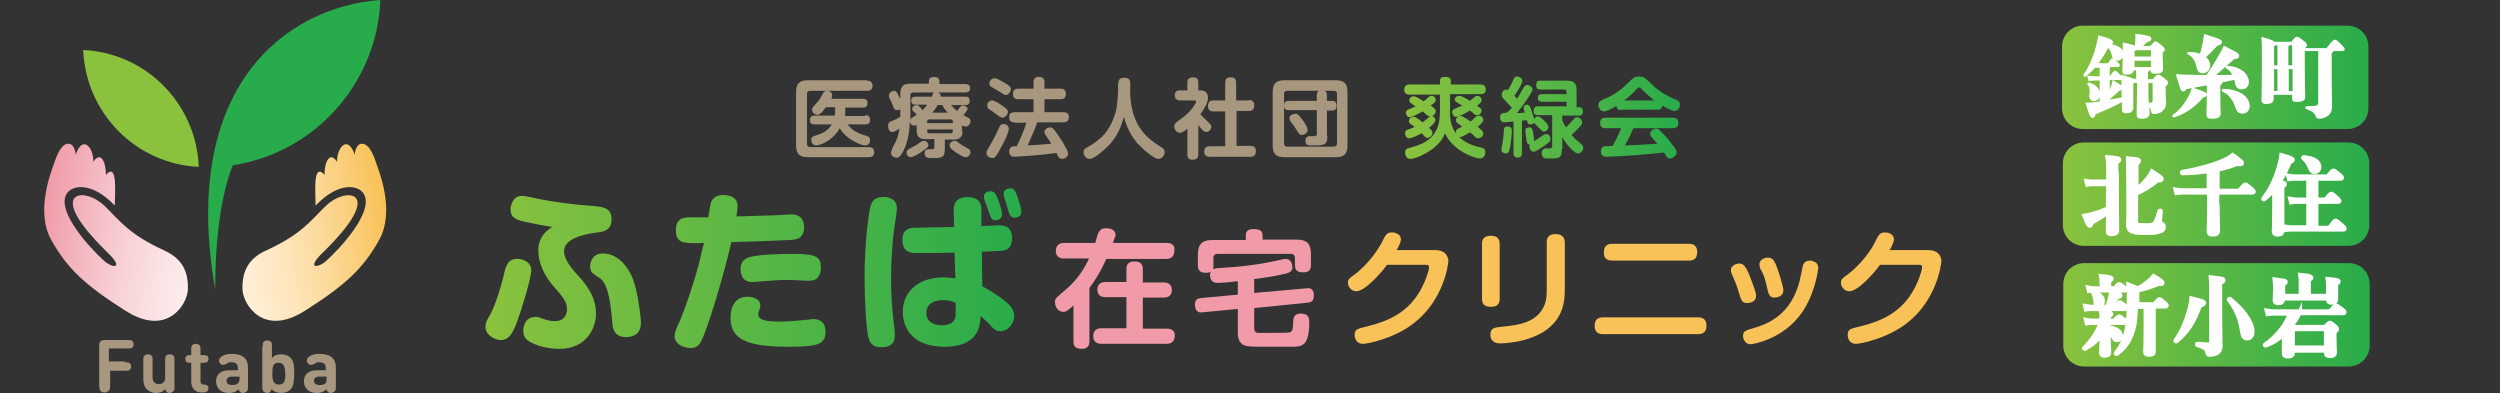 <?xml version="1.0" encoding="utf-8"?>
<!-- Generator: Adobe Illustrator 28.1.0, SVG Export Plug-In . SVG Version: 6.00 Build 0)  -->
<svg version="1.1" id="レイヤー_1" xmlns="http://www.w3.org/2000/svg" xmlns:xlink="http://www.w3.org/1999/xlink" x="0px"
	 y="0px" viewBox="0 0 594.8 93.5" style="enable-background:new 0 0 594.8 93.5;" xml:space="preserve">
<rect x="0" y="0" width="594.8" height="93.5" fill="#333333" stroke="none"/>
<style type="text/css">
	.st0{fill:url(#SVGID_00000147206683738459493080000005480934072192321415_);}
	.st1{fill:#F09BA7;}
	.st2{fill:#F9C258;}
	.st3{fill:#A8977F;}
	.st4{fill:url(#SVGID_00000130643825382207987900000007262608708528014268_);}
	.st5{fill:#8AC23E;}
	.st6{fill:#28AC4B;}
	
		.st7{clip-path:url(#SVGID_00000132077592320192583920000006017133709884025513_);fill:url(#SVGID_00000172428641711979022150000002995273510847520905_);}
	
		.st8{clip-path:url(#SVGID_00000125603456245350183080000015387186027865153983_);fill:url(#SVGID_00000105406502188563381770000016268280070705662131_);}
	.st9{display:none;fill:url(#SVGID_00000131366956267465569300000000738481095808653441_);}
	.st10{display:none;}
	.st11{display:inline;fill:#FFFFFF;stroke:#FFFFFF;stroke-miterlimit:10;}
	.st12{fill:url(#SVGID_00000106859898463883324130000017931672104846010514_);}
	.st13{fill:#FFFFFF;stroke:#FFFFFF;stroke-miterlimit:10;}
	.st14{fill:url(#SVGID_00000138554225504548475550000005616272511845487534_);}
	.st15{fill:url(#SVGID_00000164505777448613161850000010222617244534394499_);}
	.st16{fill:#FFFFFF;stroke:#FFFFFF;stroke-width:0.5;stroke-miterlimit:10;}
	.st17{display:none;fill:url(#SVGID_00000122694378445891274820000000981630243671532706_);}
	.st18{display:none;fill:url(#SVGID_00000104706696253122090910000005849971598974499747_);}
	.st19{display:inline;fill:#FFFFFF;}
</style>
<linearGradient id="SVGID_00000111180115329238919750000009847349012019256962_" gradientUnits="userSpaceOnUse" x1="115.533" y1="63.912" x2="243.024" y2="63.912">
	<stop  offset="0" style="stop-color:#8AC23E"/>
	<stop  offset="1" style="stop-color:#28AC4B"/>
</linearGradient>
<path style="fill:url(#SVGID_00000111180115329238919750000009847349012019256962_);" d="M126.4,64.3c0,1.8-2.3,9.4-3.4,12.3
	c-0.9,2.4-1.8,4.3-3.8,4.3c-1.5,0-3.7-1.2-3.7-3.1c0-0.9,0.2-1.4,1.1-2.9c1.4-2.6,2.6-6.8,3.1-8.8c0.6-2.7,1-4.5,3.3-4.5
	c0.3,0,0.7,0,1.1,0.1C125,62,126.4,62.6,126.4,64.3 M150.2,65.5c-1.3-2.8-3.7-5.2-6.8-5.2c-2.1,0-2.7,1.5-2.9,2.3
	c0,0.2-0.1,0.5-0.1,0.8c0,0.9,0.4,1.4,0.6,1.6c0.2,0.2,1.6,1.1,1.9,1.3c2.1,1.8,2.5,7.3,2.8,10.7c0.1,1,0.3,3.2,3.3,3.2
	c0.9,0,2.1-0.3,2.8-1.1c0.4-0.5,0.7-1.2,0.7-2.5C152.5,76.4,151.9,69,150.2,65.5 M142.1,55.3c1.8-0.2,3.4-0.6,3.4-3.2
	c0-2.7-2.2-2.9-4.4-3.1c-4.8-0.3-9.3-1-11.5-1.4c-0.8-0.1-4.5-1-5.4-1c-2,0-2.5,1.8-2.7,2.7c-0.3,2.5,1.4,3,3.1,3.4
	c1.7,0.4,4.2,0.9,6.8,1.3c-2.1,1.2-3.5,3.2-3.3,6.1c0.2,3.8,2.6,6.9,3.7,8.1c2.2,2.6,3.1,3.6,3.1,5.4c0,0.4-0.1,2.8-2.9,2.8
	c-1,0-1.8-0.2-2.3-0.4c-1.5-0.5-1.7-0.6-2.3-0.6c-2.9,0-2.9,3.1-2.9,3.3c0,1.1,0.4,2,1.7,2.7c2.4,1.3,5.3,1.6,6.8,1.6
	c6.8,0,8.8-5.2,8.8-8.4c0-3.1-1.3-5.9-4.4-9.2C132.1,59.8,133.2,56.5,142.1,55.3 M169.6,47.4c0.6-0.8,1.6-1,2.4-1
	c1.6,0,3.5,0.5,3.5,2.7c0,0.6-0.1,1.2-0.3,2.4c3.3-0.1,7.2-0.2,9.8-0.3c0.5,0,2.7-0.2,3.1-0.2c0.8,0,3.2,0,3.2,3.1
	c0,2.8-2,2.9-3.3,3c-4.2,0.2-9.4,0.4-14,0.5c-1.1,5.2-6,22.6-7.7,24.4c-0.3,0.3-0.9,0.8-2,0.8c-1.1,0-3.8-0.6-3.8-2.9
	c0-0.9,0.7-2.4,1.1-3.2c1.6-3.7,3.6-9.8,4.7-14c0.4-1.8,0.9-3.9,1.2-4.9c-2.3,0.1-4.7,0.1-5.5-0.4c-1.1-0.6-1.2-1.8-1.2-2.6
	c0-2.5,1.3-3.1,3.3-3.1h4.4C169.1,48.3,169.1,47.9,169.6,47.4 M187.7,82.5c-9.7,0-13.9-1.6-13.9-6.9c0-0.5,0-5,4-5
	c1.5,0,3.1,0.6,3.1,2.1c0,0.4-0.1,0.7-0.2,0.9c-0.2,0.7-0.3,0.8-0.3,1.2c0,0.7,0.5,1.2,1.9,1.5c1.1,0.2,2.5,0.2,3.4,0.2
	c1.1,0,3.3-0.1,6-0.4c0.5,0,1.4-0.2,1.8-0.2c1.8,0,2.9,1,2.9,2.9C196.4,81.8,195,82.5,187.7,82.5 M194.3,66.3
	c-0.5,0.4-1.1,0.5-2,0.5c-0.7,0-3.8-0.2-4.4-0.2c-2.6,0-3.7,0.1-7.5,0.4c-0.2,0-0.9,0.1-1.5,0.1c-2.7,0-2.7-2.7-2.7-3.1
	c0-1.3,0.5-2.4,2.4-2.9c2.6-0.6,7.3-0.7,10.1-0.7c6.2,0,6.6,1,6.6,3.5C195.3,64.6,195,65.7,194.3,66.3 M213.4,49.7
	c0,0.5-0.8,5.6-0.9,6.7c-0.3,3.3-0.5,6.6-0.5,9.9c0,3.6,0.2,7.3,0.7,10.9c0.1,0.9,0.2,2.1,0.2,2.6c0,2-1.2,2.8-3.1,2.8
	c-0.8,0-2.5,0-3.1-2c-0.6-2.1-1-8.8-1-14.6c0-8.9,1.1-15.9,1.4-16.9c0.3-1.1,1-2.5,3.8-2.2C212.9,47.3,213.4,48.3,213.4,49.7
	 M226.9,50.3c0-1.1,0-3.4,3.3-3.4c3.3,0,3.3,2.2,3.3,3.4l0,3.5c0.7,0,4-0.2,4.2-0.2c0.8,0,3.1,0,3.1,3.1c0,2-1.1,2.7-1.7,2.8
	c-0.7,0.2-0.9,0.2-5.5,0.4l0.1,8.2c3.3,1.8,5.1,3.2,6.3,4.3c0.8,0.8,1.3,1.8,1.3,2.8c0,1.8-1.5,3.6-3.3,3.6c-1.1,0-1.6-0.5-2.9-2
	c-0.2-0.2-1.6-1.4-1.8-1.6c-0.1,2.2-0.4,7.3-8.6,7.3c-7.3,0-9.9-4.2-9.9-8.3c0-4.9,3.8-8.2,9.6-8.2c1.3,0,2.2,0.2,2.9,0.2l-0.2-6.1
	c-2.8,0.1-6.3,0.1-9.1,0.1c-1,0-3.3,0-3.3-3.1c0-2.4,1.5-2.8,2.4-2.9c0.5,0,8.1-0.2,9.9-0.2L226.9,50.3z M224.4,71.4
	c-1,0-4,0.2-4,3.1c0,2.8,3.1,2.9,3.7,2.9c0.9,0,2.6-0.2,3.1-1.6c0.2-0.6,0.2-0.9,0.2-3.7C226.6,71.7,225.8,71.4,224.4,71.4
	 M234.2,47.5c-0.1-0.3-0.1-0.6-0.1-0.7c0-1.1,1.1-1.3,1.6-1.3c0.7,0,1.2,0.5,1.5,1.3c0.7,1.8,1.2,3.3,1.2,4.2c0,1.3-1.3,1.4-1.5,1.4
	c-0.6,0-1-0.2-1.3-1c-0.1-0.3-0.6-1.8-0.7-2C234.8,49.1,234.3,47.9,234.2,47.5 M238.9,46.8c-0.1-0.3-0.1-0.6-0.1-0.7
	c0-1.1,1.2-1.3,1.6-1.3c0.9,0,1.2,0.7,1.6,1.8c0.4,1.1,1,2.9,1,3.8c0,1.3-1.4,1.4-1.6,1.4c-0.4,0-0.9-0.1-1.3-1
	c-0.1-0.3-0.5-1.7-0.6-2C239.5,48.4,238.9,47.1,238.9,46.8"/>
<g>
	<g>
		<path class="st1" d="M277.7,57.8h-12.9c0.6-1.6,0.6-1.8,0.6-2c0-1.2-1.4-1.5-2.2-1.5c-1.6,0-1.9,0.7-2.6,3.5h-7.5
			c-1.2,0-1.9,0.7-1.9,1.9c0,1.1,0.6,1.8,1.9,1.8h6c-0.8,1.8-2.6,4.9-5.3,7.2c-2.7,2.3-2.8,2.3-2.8,3.2c0,1.3,0.9,2.3,2,2.3
			c0.6,0,0.9-0.2,2.4-1.5v8.5c0,1.1,0.4,1.8,2,1.8c1.8,0,1.8-1.4,1.8-1.8V68.5c2.2-2.9,3.6-5.9,4-6.9h14.3c1.2,0,1.9-0.7,1.9-1.9
			C279.6,58.4,278.8,57.8,277.7,57.8z"/>
		<path class="st1" d="M277.7,78.2h-5.8v-7.4h5c1.2,0,1.9-0.6,1.9-1.8c0-1.2-0.7-1.8-1.9-1.8h-5V64c0-1.3-0.7-1.8-2.1-1.8
			c-1.4,0-1.8,0.9-1.8,1.8v3.1h-5c-1.2,0-1.9,0.6-1.9,1.8c0,1.3,0.8,1.8,1.9,1.8h5v7.4h-6c-1.2,0-1.9,0.6-1.9,1.9
			c0,1.2,0.7,1.8,1.9,1.8h15.6c1.2,0,1.9-0.7,1.9-1.9C279.6,78.7,278.7,78.2,277.7,78.2z"/>
		<path class="st1" d="M311.2,72c0.8-0.1,1.4-0.4,1.4-1.7c0-1.9-1.3-1.8-1.8-1.7l-12.4,1.1v-3.3c3.2-0.4,4.8-0.7,7.5-1.3
			c0.8-0.2,1.6-0.5,1.6-1.5c0-0.6-0.3-2-1.6-2c-0.4,0-0.9,0.1-1.2,0.2c-6,1.4-10.4,1.7-15,2c-0.2,0-0.7,0.1-1.1,0.3
			c0.1-0.2,0.1-0.4,0.1-1v-1.7c0-0.7,0.4-1,1-1h17.4c0.7,0,1,0.4,1,1V63c0,1.2,0.4,1.8,2,1.8c1.7,0,1.8-1,1.8-1.8v-2.5
			c0-2.7-1.1-3.5-3.5-3.5h-8V56c0-1.2-0.9-1.5-2.2-1.5c-1.1,0-1.8,0.4-1.8,1.5v1.1h-7.9c-2.3,0-3.5,0.8-3.5,3.5v2.5
			c0,1.1,0.4,1.8,1.9,1.8c0.7,0,1-0.1,1.2-0.3c-0.2,0.3-0.2,0.6-0.2,0.8c0,0.5,0.1,1.9,1.7,1.9c1.2,0,2.3-0.1,4.9-0.4v3.2l-8.7,0.8
			c-0.9,0.1-1.5,0.4-1.5,1.6c0,2,1.4,1.9,1.8,1.8l8.4-0.8V79c0,1,0,3.3,2.8,3.4c0.8,0.1,1.5,0.1,9.7,0.1c2.8,0,4.5,0,4.5-6
			c0-0.5,0-1.9-2-1.9c-1.7,0-1.8,1.2-1.8,1.8c-0.1,2.1-0.2,2.5-0.9,2.7c-0.3,0.1-4.5,0.1-5.4,0.1c-2.2,0-2.3,0-2.5-0.1
			c-0.2-0.1-0.5-0.3-0.5-1.1v-4.7L311.2,72z"/>
	</g>
	<g>
		<path class="st2" d="M341.4,59.5h-9.1c0.8-1.5,1-2,1-2.6c0-1.1-1.2-1.6-2.1-1.6c-1.3,0-1.5,0.5-2.6,2.7c-0.5,0.9-2.8,4.7-6.3,7.3
			c-1.4,1-1.6,1.2-1.6,2c0,1,0.9,2,2,2c2,0,5.8-4.2,7.3-6.3h8.9c0.8,0,1.1,0,1.1,0.6c0,0.8-0.9,3.3-1.7,4.8
			c-3.1,6.1-8.3,8.1-13.2,9.3c-2.2,0.5-2.8,0.7-2.8,2c0,0.5,0.2,2.1,2,2.1c1,0,7.4-1.2,12.2-5c6.9-5.4,8.1-13.7,8.1-14.9
			C344.4,60.6,343.6,59.5,341.4,59.5z"/>
		<path class="st2" d="M356.8,71.1V58c0-1.4-0.8-1.9-2.1-1.9c-1.8,0-2.1,1-2.1,1.9v13.1c0,1.4,0.8,1.9,2.1,1.9
			C356.5,73,356.8,72,356.8,71.1z"/>
		<path class="st2" d="M370.1,55.7c-1.8,0-2.1,1-2.1,2v11.4c0,1.9-0.2,3.6-1.7,5.4c-1.6,1.8-3.9,2.8-8.7,3.2c-2,0.2-3,0.3-3,1.9
			c0,2.1,1.9,2.1,2.3,2.1c0.7,0,2.9-0.1,5.7-0.8c9.1-2.5,9.7-8.5,9.7-12V57.6C372.2,56.2,371.4,55.7,370.1,55.7z"/>
		<path class="st2" d="M383.6,62h18.2c1.1,0,2-0.4,2-2c0-2-1.5-2-2-2h-18.2c-0.9,0-2,0.3-2,2C381.5,62,383.1,62,383.6,62z"/>
		<path class="st2" d="M404,75.5h-22.6c-1.2,0-2,0.5-2,2c0,2,1.5,2,2,2H404c1.2,0,2-0.5,2-2C406,75.5,404.5,75.5,404,75.5z"/>
		<path class="st2" d="M420.5,68.8c0.2,0.9,0.5,2,1.5,2c0.6,0,2.3-0.1,2.3-1.8c0-0.7-1.2-4.8-1.9-6.3c-0.4-0.8-0.7-1.4-1.8-1.4
			c-1,0-2,0.6-2,1.6c0,0.4,0.1,0.7,0.2,1C419.6,65.2,420,66.4,420.5,68.8z"/>
		<path class="st2" d="M431.2,62.1c-0.2-0.1-0.4-0.1-0.6-0.1c-1.4,0-1.7,1.1-1.8,1.9c-0.6,3-0.7,3.3-1.1,4.5
			c-2.4,7.1-7.9,8.9-10.3,9.6c-2.1,0.6-2.7,0.8-2.7,1.9c0,0.6,0.4,2,1.8,2c0.5,0,7.7-1.1,12.2-7.5c3.3-4.8,3.9-10.5,3.9-10.6
			C432.6,63.2,432.4,62.4,431.2,62.1z"/>
		<path class="st2" d="M417.8,70.4c0-0.5-0.1-0.8-0.3-1.5c-1.7-4.8-2.3-6.2-3.7-6.2c-0.9,0-2,0.6-2,1.6c0,0.4,0.2,0.8,0.3,1.1
			c0.6,1.3,1.1,2.4,1.8,4.8c0.3,1.1,0.6,1.9,1.7,1.9C416.2,72.1,417.8,71.9,417.8,70.4z"/>
		<path class="st2" d="M458.7,59.5h-9.1c0.8-1.5,1-2,1-2.6c0-1.1-1.2-1.6-2.1-1.6c-1.3,0-1.5,0.5-2.6,2.7c-0.4,0.9-2.8,4.7-6.3,7.3
			c-1.4,1-1.6,1.2-1.6,2c0,1,0.9,2,2,2c2,0,5.8-4.2,7.3-6.3h8.9c0.8,0,1.1,0,1.1,0.6c0,0.8-0.9,3.3-1.7,4.8
			c-3.1,6.1-8.3,8.1-13.2,9.3c-2.2,0.5-2.8,0.7-2.8,2c0,0.5,0.2,2.1,2,2.1c1,0,7.4-1.2,12.2-5c6.9-5.4,8.1-13.7,8.1-14.9
			C461.7,60.6,460.9,59.5,458.7,59.5z"/>
	</g>
</g>
<g>
	<g>
		<path class="st3" d="M206.3,19.2c0.3,0,1.3,0,1.3,1.2c0,1.2-1,1.2-1.3,1.2h-13.5c-0.5,0-0.8,0.2-0.8,0.8v11.8
			c0,0.6,0.3,0.8,0.8,0.8h13.9c0.3,0,1.3,0,1.3,1.2c0,1.2-1,1.2-1.3,1.2h-14.5c-1.8,0-2.8-0.6-2.8-2.8V21.9c0-2.1,0.9-2.8,2.8-2.8
			H206.3z M205.9,27.4c0.3,0,1.1,0,1.1,1.1c0,1.1-0.8,1.1-1.1,1.1h-4.3c1.2,1.3,2,2,4.5,2.7c0.4,0.1,0.9,0.3,0.9,1
			c0,0.5-0.2,1.3-1.2,1.3c-0.7,0-4.3-1.2-6-4.1c-2,3.4-5.1,4.1-5.6,4.1c-0.9,0-1.2-0.9-1.2-1.3c0-0.7,0.5-0.9,0.9-1
			c1.3-0.4,2.9-0.9,4-2.7h-4.1c-0.3,0-1.1,0-1.1-1c0-1,0.7-1.1,1.1-1.1h4.8c0,0,0.1-0.5,0.1-0.7v-1.3h-2.2c-1.1,1.6-1.6,1.8-2,1.8
			c-0.6,0-1.3-0.5-1.3-1.2c0-0.4,0.1-0.5,1-1.5c0.6-0.6,1-1.3,1.5-2.2c0.2-0.5,0.6-0.8,1.1-0.8c0.5,0,1.2,0.3,1.2,1.1
			c0,0.3-0.1,0.5-0.2,0.8h7.5c0.3,0,1.1,0,1.1,1c0,1.1-0.8,1.1-1.1,1.1h-4.2v1.3c0,0.3,0,0.6-0.1,0.7H205.9z"/>
		<path class="st3" d="M229,31.2c0,0.4,0,1-0.5,1.5c-0.5,0.5-1.2,0.5-1.6,0.5h-2.1v2.1c0,2.1-0.6,2.3-2.7,2.3c-1.3,0-2.1,0-2.1-1.1
			c0-0.7,0.3-1,1-1c0.1,0,0.8,0,0.8,0c0.4,0,0.5-0.1,0.5-0.6v-1.8h-2.2c-1.9,0-2-1.3-2-2v-1.4c-0.1,0.1-0.4,0.2-0.6,0.2
			c-0.6,0-1-0.5-1-1.1c-0.1,2-0.4,4.8-1.5,7c-0.8,1.5-1.1,1.7-1.7,1.7c-0.7,0-1.3-0.5-1.3-1.1c0-0.4,0.2-0.7,0.3-1.1
			c1.1-2.1,1.4-2.7,1.7-4.7c-0.4,0.3-1.2,0.8-1.7,0.8c-0.9,0-1-1.1-1-1.5c0-0.8,0.5-1,0.9-1.1c0.5-0.2,1.2-0.5,2-1V26
			c-0.1,0.1-0.4,0.2-0.8,0.2c-0.6,0-0.7-0.3-1-1.2c-0.3-0.7-0.4-1-0.8-1.7c0-0.1-0.1-0.3-0.1-0.6c0-0.6,0.7-1.1,1.2-1.1
			c0.6,0,0.8,0.5,1.5,2v-1.3c0-1.8,0.8-2.4,2.4-2.4h4.4v-0.6c0-0.9,0.8-1,1.2-1c0.6,0,1.3,0.2,1.3,1V20h6.1c0.5,0,1.2,0.1,1.2,1
			c0,0.8-0.5,1-1.2,1h-6.4c0.4,0.2,0.7,0.4,0.6,1h5.9c0.4,0,1,0,1,1c0,0.9-0.6,1-1,1h-3.4c0.9,1,1,1.1,1.4,1.4
			c0.1-0.2,0.7-0.9,0.9-1.1c0.2-0.2,0.3-0.2,0.5-0.2c0.5,0,1.1,0.4,1.1,0.8c0,0.4-0.7,1.1-1,1.5c0.2,0.1,1.1,0.6,1.3,0.7
			c0.4,0.2,0.4,0.5,0.4,0.7c0,0.6-0.4,1.3-1.1,1.3c-0.3,0-0.6-0.1-0.9-0.3V31.2z M219,36.3c-0.6,0.4-1.8,1.1-2.3,1.1
			c-0.8,0-1-0.7-1-1.1c0-0.6,0.2-0.6,1.4-1.3c0.8-0.4,1.1-0.6,1.9-1.2c0.3-0.2,0.5-0.3,0.8-0.3c0.6,0,1.1,0.5,1.1,1.1
			C220.8,35,220.4,35.4,219,36.3z M216.5,28.7c0.1-0.3,0.3-0.6,0.4-0.6c0.3-0.2,0.8-0.6,1.2-0.8c-0.2-0.3-0.5-0.6-0.8-0.8
			c-0.2-0.2-0.3-0.4-0.3-0.6c0-0.5,0.6-0.9,1.1-0.9c0.3,0,0.5,0.1,1.4,1.2c0.4-0.4,0.8-0.8,1.1-1.3h-2.8c-0.6,0-1-0.2-1-1
			c0-0.8,0.6-0.9,1-0.9h3.9c0.3-0.8,0.3-0.8,0.5-1h-4.9c-0.5,0-0.7,0.2-0.7,0.7V28.7z M220.6,29.3h6.1v-0.4c0-0.3-0.1-0.5-0.5-0.5
			h-5.1c-0.4,0-0.5,0.2-0.5,0.5V29.3z M220.6,30.8v0.4c0,0.3,0.1,0.5,0.5,0.5h5.1c0.4,0,0.5-0.3,0.5-0.5v-0.4H220.6z M225.5,26.8
			c-0.9-0.9-1.1-1.4-1.3-1.8h-1.1c-0.3,0.5-0.6,1-1.3,1.8H225.5z M227.1,33.5c0.3,0,0.4,0,1,0.5c0.8,0.6,1.5,0.9,2.3,1.4
			c0.2,0.1,0.5,0.3,0.5,0.8c0,0.5-0.4,1.2-1.2,1.2c-0.5,0-1.6-0.7-2.2-1.1c-0.6-0.4-1.6-1.1-1.6-1.7C226,33.9,226.6,33.5,227.1,33.5
			z"/>
		<path class="st3" d="M238.7,34.1c-1.8,3.5-2.1,3.5-2.6,3.5c-0.7,0-1.4-0.5-1.4-1.2c0-0.5,0.2-0.7,1-2.1c0.8-1.3,1.4-2.6,2.1-4.1
			c0.1-0.3,0.3-0.7,1-0.7c0.5,0,1.2,0.4,1.2,1.1C240.1,31.3,239.1,33.3,238.7,34.1z M236,23.9c0.6,0,1.7,0.7,2.4,1.2
			c1.2,0.8,1.4,1.1,1.4,1.5c0,0.6-0.6,1.4-1.3,1.4c-0.3,0-0.5-0.1-1.7-1c-0.2-0.2-1.2-0.8-1.4-1c-0.4-0.2-0.5-0.4-0.5-1
			C234.8,24.6,235.4,23.9,236,23.9z M236.6,18.6c0.6,0,1.7,0.7,2.4,1.1c1.2,0.7,1.5,1,1.5,1.5c0,0.7-0.6,1.4-1.2,1.4
			c-0.3,0-0.4-0.1-1.7-0.9c-0.3-0.2-1.5-0.9-1.7-1c-0.2-0.1-0.5-0.3-0.5-0.9C235.4,19.3,235.9,18.6,236.6,18.6z M241.4,29.1
			c-0.4,0-1.3,0-1.3-1.2c0-1,0.6-1.2,1.3-1.2h4.5v-3.1h-3.6c-0.3,0-1.3,0-1.3-1.2c0-0.9,0.4-1.3,1.3-1.3h3.6v-1.5
			c0-0.5,0.1-1.3,1.2-1.3c0.9,0,1.4,0.3,1.4,1.3v1.5h3.8c0.3,0,1.3,0,1.3,1.2c0,1-0.5,1.3-1.3,1.3h-3.8v3.1h4.5c0.3,0,1.3,0,1.3,1.1
			c0,0.9-0.4,1.3-1.3,1.3h-6.2c-0.8,2.2-1.9,4.5-2.3,5.5c2.3-0.1,2.9-0.2,5.6-0.4c-0.4-0.7-0.5-0.9-1.3-2c-0.3-0.4-0.3-0.6-0.3-0.8
			c0-0.7,0.8-1.1,1.3-1.1c0.5,0,0.8,0.2,1.7,1.5c0.5,0.8,1.3,1.8,2,3.2c0.5,0.8,0.6,1.2,0.6,1.6c0,0.7-0.7,1.2-1.4,1.2
			c-0.7,0-0.9-0.5-1-0.7c-0.1-0.1-0.3-0.6-0.3-0.7c-4.4,0.6-9.9,0.9-10.1,0.9c-0.2,0-1.2,0-1.2-1.3c0-0.5,0.2-0.8,0.6-1.1
			c0.2-0.1,0.3-0.1,1.2-0.1c0.9-1.8,1.7-3.7,2.3-5.6H241.4z"/>
		<path class="st3" d="M266.1,19.8c0-0.4,0-1.3,1.4-1.3c1.4,0,1.4,0.9,1.4,1.3v2c0,1.6,0.2,5.9,2.7,9.2c1.2,1.6,2.8,2.9,4.5,3.9
			c0.5,0.3,1,0.6,1,1.3c0,0.6-0.5,1.6-1.5,1.6c-1,0-3.5-2.1-4.9-3.6c-1.6-1.8-2.7-4.1-3.3-6.4c-1,3.7-2.4,5.5-3.7,6.9
			c-1.2,1.2-3.4,3.1-4.4,3.1c-0.9,0-1.5-0.8-1.5-1.6c0-0.7,0.4-0.9,0.8-1.1c2.7-1.5,5.7-3.6,7-9.1c0.2-0.9,0.4-3.7,0.4-4V19.8z"/>
		<path class="st3" d="M285.5,21.5c1,0,1.9,0.4,1.9,1.7c0,0.9-0.3,1.8-1.8,4c0.5,0.5,0.9,0.9,1.6,1.6c0.8,0.8,1,0.9,1,1.3
			c0,0.6-0.5,1.3-1.2,1.3c-0.7,0-1.4-0.9-1.9-1.7v7c0,1-0.5,1.3-1.4,1.3c-1.1,0-1.2-0.7-1.2-1.3v-6.1c-0.8,0.7-1.3,1-1.8,1
			c-0.7,0-1.3-0.7-1.3-1.5c0-0.7,0.3-0.9,1.8-2c2.3-1.6,3.4-3.7,3.4-3.9c0-0.3-0.3-0.3-0.5-0.3h-3.3c-0.6,0-1.3-0.2-1.3-1.2
			c0-1.2,0.9-1.2,1.3-1.2h1.7v-1.8c0-0.9,0.4-1.3,1.4-1.3c1.2,0,1.2,0.9,1.2,1.3v1.8H285.5z M297.1,23.8c0.3,0,1.3,0,1.3,1.2
			c0,1-0.4,1.4-1.3,1.4h-2.9v8.3h3.3c0.3,0,1.3,0,1.3,1.2c0,0.9-0.4,1.4-1.3,1.4H288c-0.4,0-1.5,0-1.5-1.2c0-1,0.5-1.3,1.5-1.3h3.5
			v-8.3h-2.8c-0.3,0-1.3,0-1.3-1.2c0-1,0.4-1.4,1.3-1.4h2.8v-4.2c0-0.5,0.1-1.3,1.2-1.3c1,0,1.4,0.3,1.4,1.3v4.2H297.1z"/>
		<path class="st3" d="M320.6,34.6c0,2.1-0.9,2.8-2.8,2.8h-12.2c-1.8,0-2.8-0.6-2.8-2.8V21.9c0-2.1,0.9-2.8,2.8-2.8h12.2
			c1.8,0,2.8,0.6,2.8,2.8V34.6z M318.1,22.4c0-0.6-0.3-0.8-0.8-0.8h-11c-0.6,0-0.8,0.3-0.8,0.8v11.7c0,0.6,0.3,0.8,0.8,0.8h11
			c0.5,0,0.8-0.3,0.8-0.8V22.4z M315.8,32.3c0,2.3-0.7,2.3-3.6,2.3c-0.9,0-1.6,0-1.6-1.1c0-1.1,0.8-1.1,1-1.1c0.2,0,0.9,0,1,0
			c0.7,0,0.7-0.3,0.7-0.7v-5.5h-6.6c-0.4,0-1.2,0-1.2-1c0-1,0.4-1.2,1.2-1.2h6.6v-1.3c0-0.8,0.3-1.2,1.1-1.2c0.8,0,1.3,0.2,1.3,1.2
			v1.3h1.1c0.4,0,1.2,0,1.2,1.1c0,1-0.4,1.2-1.2,1.2h-1.1V32.3z M310.1,28.8c0.4,0.6,1,1.5,1,2.1c0,0.8-0.9,1.2-1.4,1.2
			c-0.5,0-0.7-0.3-1.3-1.3c-0.3-0.5-0.5-0.8-1.2-1.7c-0.2-0.2-0.4-0.6-0.4-1c0-0.6,0.7-1,1.2-1C308.5,27,308.8,27,310.1,28.8z"/>
	</g>
	
		<linearGradient id="SVGID_00000022528741537966021840000003932309622835058593_" gradientUnits="userSpaceOnUse" x1="333.965" y1="28.048" x2="399.785" y2="28.048">
		<stop  offset="0" style="stop-color:#8AC23E"/>
		<stop  offset="1" style="stop-color:#28AC4B"/>
	</linearGradient>
	<path style="fill:url(#SVGID_00000022528741537966021840000003932309622835058593_);" d="M352.2,20.1c0.3,0,1.3,0,1.3,1.1
		c0,0.8-0.3,1.2-1.3,1.2H345v4.5c0,2.7,0.8,4.7,3,6.4c1.3,1,3,1.5,4.4,1.8c0.7,0.2,1,0.4,1,1.1c0,0.4-0.2,1.5-1.3,1.5
		c-1.4,0-6.6-2-8.3-6c-0.3,0.7-0.8,2-2.8,3.6c-2.1,1.6-4.5,2.5-5.4,2.5c-1.2,0-1.3-1.2-1.3-1.5c0-0.8,0.5-1,1-1.1
		c4.2-1.1,7.3-2.8,7.3-8.7v-4h-7.3c-0.4,0-1.2-0.1-1.2-1.2c0-0.9,0.6-1.2,1.2-1.2h7.3v-0.8c0-0.7,0.3-1,1.2-1c0.8,0,1.4,0.2,1.4,1
		v0.8H352.2z M341.5,28.6c0,0.5-0.5,1-1.5,1.8c0.6,0.6,0.8,0.8,0.8,1.2c0,0.7-0.7,1.2-1.2,1.2c-0.3,0-0.6-0.2-0.8-0.5
		c-0.1-0.1-0.2-0.3-0.6-0.6c-1,0.6-2.4,1.2-2.9,1.2c-0.8,0-1-0.8-1-1.2c0-0.6,0.4-0.8,0.8-0.9c1-0.4,1.1-0.4,1.5-0.6
		c-0.2-0.1-1-0.7-1.1-0.8c-0.1-0.1-0.3-0.3-0.3-0.6c0-0.5,0.5-1,1.1-1c0.3,0,0.5,0,2.2,1.3c0.3-0.2,0.6-0.5,1.2-1
		c0.2-0.1,0.3-0.3,0.7-0.4c-0.2,0-0.4,0-0.6-0.1c-0.2-0.1-1.1-0.9-1.3-1.1c-1.2,0.7-2.7,1.4-3.1,1.4c-0.7,0-0.9-0.7-0.9-1.1
		c0-0.5,0.4-0.7,0.7-0.8c1.2-0.5,1.3-0.5,1.6-0.7c-1.3-0.8-1.5-1-1.5-1.4c0-0.6,0.5-1,1-1c0.3,0,0.5,0.1,0.9,0.3
		c0.4,0.2,1,0.6,1.5,0.9c0.2-0.1,0.8-0.6,1.2-1c0.2-0.2,0.4-0.3,0.7-0.3c0.6,0,1,0.5,1,0.9c0,0.5-0.3,0.8-1.2,1.4
		c1.1,0.8,1.2,1,1.2,1.4c0,0.5-0.4,1-1,1.1C341,27.5,341.5,28.1,341.5,28.6z M352.5,26.3c0,0.6-0.5,1.1-1.1,1.1
		c-0.3,0-0.5-0.1-0.7-0.3c-0.6-0.6-0.7-0.6-1-0.8c-1.1,0.7-2.7,1.5-3.2,1.5c-0.8,0-1-0.8-1-1.1c0-0.6,0.5-0.8,0.8-0.9
		c0.9-0.4,1-0.4,1.6-0.7c-0.2-0.1-1.2-0.7-1.4-0.8c-0.1-0.1-0.4-0.3-0.4-0.6c0-0.4,0.4-0.9,1.1-0.9c0.6,0,1.9,0.8,2.5,1.2
		c0.3-0.2,0.3-0.3,1.1-0.9c0.2-0.2,0.5-0.3,0.7-0.3c0.6,0,1,0.5,1,1s-0.3,0.7-1.1,1.4C352.3,25.7,352.5,25.9,352.5,26.3z
		 M351.1,27.8c0.2-0.2,0.5-0.3,0.7-0.3c0.6,0,1.1,0.5,1.1,1c0,0.5-0.4,0.8-1.3,1.7c1.1,0.9,1.3,1.1,1.3,1.6c0,0.7-0.7,1.1-1.2,1.1
		c-0.3,0-0.5-0.1-0.8-0.4c-0.6-0.6-0.6-0.6-1.2-1c-0.5,0.3-1.8,1.1-2.3,1.1c-0.6,0-1-0.7-1-1.2c0-0.5,0.3-0.7,0.5-0.8
		c0.2-0.1,0.9-0.4,1-0.5c-0.2-0.1-0.3-0.2-1-0.7c-0.2-0.1-0.5-0.4-0.5-0.8c0-0.5,0.5-1,1.1-1c0.5,0,1.8,0.9,2.4,1.3
		C350.3,28.6,350.4,28.5,351.1,27.8z M359.7,25.7c-0.3-0.5-0.7-0.8-1.5-1.7c-0.8-0.8-0.9-0.9-0.9-1.5c0-0.5,0.4-1.2,1-1.2
		c0.2,0,0.3,0.1,0.5,0.1c0.3-0.6,0.8-1.3,1.1-2.1c0.3-0.7,0.5-1.1,1-1.1c0.5,0,1.3,0.4,1.3,1c0,0.7-1.2,2.6-1.9,3.6
		c0.3,0.3,0.4,0.4,0.6,0.7c0.6-1,0.7-1,1.6-2.7c0.2-0.3,0.5-0.6,0.8-0.6c0.6,0,1.3,0.5,1.3,1.1c0,0.4-0.7,1.4-1,1.9
		c-1.1,1.7-1.8,2.5-2.7,3.7c0.4,0,0.6,0,1.9-0.1c-0.3-0.9-0.3-1-0.3-1.2c0-0.5,0.5-0.7,0.8-0.7c0.5,0,0.7,0.4,0.9,0.9
		c0.3,0.7,0.7,2.2,0.8,2.5c0.4-0.6,0.8-0.6,0.9-0.6c0.3,0,0.5,0.1,1.5,1c0.3,0.3,1,1,1,1.6c0,0.4-0.4,1-1.1,1c-0.3,0-0.4-0.1-1-0.7
		c-0.2-0.2-1.1-1.1-1.3-1.4c-0.2,0.3-0.5,0.4-0.9,0.4c-0.6,0-0.7-0.4-0.8-1c-0.2,0-0.3,0-1.2,0.1v7.7c0,0.3,0,1.1-1,1.1
		s-1-0.8-1-1.1v-7.5c-1.2,0.1-1.6,0.2-2.1,0.2c-0.6,0-1.1-0.3-1.1-1.2c0-1,0.6-1,1.6-1.1L359.7,25.7z M359.7,31.2
		c0,0.4-0.2,3.2-0.6,4.6c-0.1,0.3-0.2,0.7-0.8,0.7c-0.1,0-1.1,0-1.1-0.9c0-0.3,0.3-1.5,0.3-1.7c0.2-1.1,0.2-1.8,0.3-2.9
		c0-0.5,0.1-0.9,0.9-0.9C359.7,30.1,359.7,30.8,359.7,31.2z M366.8,32.4c0.7-0.5,0.9-0.5,1.1-0.5c0.6,0,1,0.6,1,1.2
		c0,0.5-0.2,0.7-1.5,1.6c-0.6,0.4-2,1.4-2.5,1.4c-0.6,0-1-0.6-1-1.3c0-0.2,0-0.3,0.1-0.4c-0.7-0.1-0.7-0.3-0.9-1.6
		c0-0.3-0.2-1.7-0.2-1.8c0-0.6,0.7-0.7,0.9-0.7c0.7,0,0.8,0.3,1,1.5c0,0.1,0.2,1.3,0.2,1.8C365.6,33.2,366.5,32.6,366.8,32.4z
		 M371.6,35.4c0,2-0.4,2.3-2.4,2.3c-1.3,0-1.4,0-1.5,0c-0.6-0.1-0.9-0.7-0.9-1.2c0-0.5,0.2-1.2,1.1-1.2c0.2,0,0.8,0,0.9,0
		c0.3,0,0.5-0.2,0.5-0.6v-7.3h-3.4c-0.3,0-1,0-1-1c0-0.8,0.3-1.1,1-1.1h6.8v-1.1h-5.8c-0.3,0-1,0-1-0.9c0-0.8,0.5-0.9,1-0.9h5.8
		v-0.6c0-0.2-0.1-0.5-0.5-0.5h-5.7c-0.3,0-1,0-1-1c0-0.8,0.2-1.1,1-1.1h6.4c1.4,0,2.2,0.5,2.2,2.2v4.1h0.6c0.6,0,0.9,0.4,0.9,1
		c0,1-0.7,1-1,1h-3.9v1.1c0.2,0.6,0.7,1.4,0.9,1.7c0.3-0.3,0.9-0.9,1.5-1.6c0.5-0.6,0.7-0.8,1.1-0.8c0.7,0,1.2,0.6,1.2,1.1
		c0,0.4-0.1,0.7-0.5,1.1c-0.8,0.9-1.5,1.6-2,2c0.5,0.6,0.9,1,1.4,1.4c1.1,0.9,1.4,1.2,1.4,1.7c0,0.6-0.6,1.3-1.3,1.3
		c-0.8,0-2.6-1.9-3.7-3.9V35.4z M385.8,26.2c-0.8,0-1.2-0.3-1.2-1c-0.8,0.5-2.3,1.3-3,1.3c-0.7,0-1.3-0.7-1.3-1.5
		c0-0.8,0.5-1,1.1-1.3c3.1-1.2,4.9-2.9,6.4-4.4c0.8-0.8,1.2-1.1,2.2-1.1c1.1,0,1.3,0.3,2.5,1.4c1.1,1.1,2.8,2.7,6.2,4.1
		c0.6,0.2,1,0.5,1,1.2c0,0.8-0.6,1.5-1.3,1.5c-0.7,0-2.1-0.8-2.9-1.3c-0.1,0.9-0.7,1-1.3,1H385.8z M388.6,30.5
		c-0.5,1.2-0.9,2.2-2,4.1c2.9-0.1,3.4-0.1,7.7-0.4c-0.3-0.4-0.4-0.5-1.2-1.4c-0.5-0.5-0.5-0.7-0.5-1c0-0.6,0.8-1.2,1.4-1.2
		c0.3,0,0.7,0.1,1,0.5c0.8,0.8,1.8,1.8,2.7,3.1c1,1.2,1.2,1.6,1.2,2.1c0,0.7-0.9,1.4-1.6,1.4c-0.5,0-0.7-0.3-0.8-0.5
		c-0.1-0.1-0.5-0.8-0.6-0.9c-2.1,0.2-4.4,0.4-6.5,0.6c-1,0.1-6.3,0.4-7.2,0.4c-0.3,0-1.3,0-1.3-1.3c0-0.2,0-1.1,0.9-1.2
		c0.2,0,1.6-0.1,1.9-0.1c0.7-1.4,1.5-2.7,2-4.2H382c-0.9,0-1.3-0.4-1.3-1.3c0-1.2,1-1.2,1.3-1.2H398c0.8,0,1.3,0.3,1.3,1.3
		c0,1.2-1,1.2-1.3,1.2H388.6z M393.6,23.9c-0.6-0.5-1.8-1.4-3-2.7c-0.3-0.3-0.4-0.4-0.6-0.4s-0.3,0.1-0.6,0.4c-0.9,1-1.9,1.9-3,2.7
		H393.6z"/>
</g>
<path class="st5" d="M19.8,11.9c0.6,15,12.5,27.1,27.5,27.8C46.7,24.7,34.8,12.6,19.8,11.9"/>
<path class="st6" d="M90.5,0C68.2,1.6,42.7,20.5,51.2,68.8c0-15.5,2.3-24.9,4.2-29.5C74.7,36.4,89.7,20,90.5,0"/>
<path class="st3" d="M29.7,86.2c0.5,0,0.7,0,1,0.1c0.3,0.2,0.5,0.5,0.5,0.9c0,0.4-0.2,0.8-0.5,0.9c-0.2,0.1-0.4,0.1-1,0.1h-3.5v3.5
	c0,0.6,0,0.8-0.2,1.1c-0.2,0.3-0.6,0.6-1.1,0.6c-0.5,0-0.9-0.2-1.1-0.6c-0.1-0.3-0.2-0.5-0.2-1.1v-9.4c0-0.4,0-0.8,0.3-1.1
	c0.3-0.3,0.8-0.3,1.1-0.3h5.3c0.5,0,0.7,0,1,0.1c0.3,0.2,0.5,0.5,0.5,0.9c0,0.4-0.2,0.8-0.5,0.9c-0.2,0.1-0.4,0.1-1,0.1h-4.4v3.1
	H29.7z"/>
<path class="st3" d="M37.2,93.5c-0.9,0-1.6-0.3-2.2-0.8c-0.7-0.7-0.9-1.6-0.9-2.6v-4.3c0-0.6,0-0.8,0.1-1c0.2-0.3,0.5-0.5,1-0.5
	c0.5,0,0.8,0.2,1,0.5c0.1,0.2,0.1,0.5,0.1,1v4c0,1.2,0.8,1.6,1.5,1.6c0.7,0,1.5-0.4,1.5-1.6v-4c0-0.6,0-0.8,0.1-1
	c0.2-0.3,0.5-0.5,1-0.5c0.5,0,0.8,0.2,1,0.5c0.1,0.2,0.1,0.5,0.1,1V92c0,0.6,0,0.8-0.2,1c-0.2,0.3-0.6,0.5-1,0.5
	c-0.3,0-0.6-0.1-0.7-0.3c-0.2-0.2-0.3-0.4-0.3-0.7C38.9,93.2,38,93.5,37.2,93.5"/>
<path class="st3" d="M45.5,86.3h-0.2c-0.4,0-0.6,0-0.8-0.1c-0.3-0.1-0.4-0.4-0.4-0.8c0-0.3,0.1-0.6,0.4-0.8c0.2-0.1,0.3-0.1,0.8-0.1
	h0.2v-1.2c0-0.6,0-0.8,0.1-1c0.2-0.3,0.5-0.5,1-0.5c0.5,0,0.8,0.2,1,0.5c0.1,0.2,0.1,0.5,0.1,1v1.2h0.7c0.4,0,0.6,0,0.8,0.1
	c0.3,0.1,0.4,0.4,0.4,0.8c0,0.3-0.1,0.6-0.4,0.8c-0.2,0.1-0.3,0.1-0.8,0.1h-0.7v4.4c0,0.4,0.2,0.8,0.7,0.8c0.3,0,0.5,0,0.7,0.1
	c0.3,0.1,0.5,0.4,0.5,0.8c0,0.4-0.2,0.7-0.5,0.8c-0.2,0.1-0.5,0.2-0.9,0.2h-0.1c-1.9,0-2.6-1.3-2.6-2.6V86.3z"/>
<path class="st3" d="M53.8,86.6c-0.3,0.2-0.6,0.2-0.8,0.2c-0.2,0-0.5-0.1-0.6-0.3c-0.2-0.2-0.3-0.4-0.3-0.7c0-0.5,0.4-0.9,0.8-1.1
	c0.7-0.4,1.4-0.5,2.3-0.5c2.5,0,3.8,1.1,3.8,3.2V92c0,0.6,0,0.8-0.2,1c-0.2,0.3-0.6,0.5-1,0.5c-0.3,0-0.6-0.1-0.7-0.3
	c-0.2-0.2-0.3-0.3-0.3-0.6c-0.7,0.6-1.2,0.9-2.3,0.9c-1,0-1.8-0.3-2.3-0.8c-0.5-0.5-0.8-1.2-0.8-2c0-1.5,1-2.6,3.1-2.6h2.1v-0.5
	c0-1-0.5-1.4-1.6-1.4C54.7,86.1,54.3,86.3,53.8,86.6 M56.9,89.6h-1.7c-0.9,0-1.3,0.4-1.3,1c0,0.6,0.4,1,1.4,1c0.6,0,1-0.1,1.3-0.4
	c0.3-0.3,0.4-0.6,0.4-1.2V89.6z"/>
<path class="st3" d="M62.5,82.5c0-0.5,0-0.8,0.1-1c0.2-0.3,0.5-0.5,1-0.5c0.5,0,0.8,0.2,1,0.5c0.1,0.2,0.1,0.5,0.1,1v2.7
	c0.6-0.7,1.3-0.9,2.2-0.9c0.9,0,1.7,0.3,2.2,0.8c0.9,0.9,0.9,2.3,0.9,3.8c0,1.5-0.1,3-0.9,3.8c-0.5,0.5-1.3,0.8-2.2,0.8
	c-1,0-1.6-0.3-2.3-0.9c-0.1,0.3-0.2,0.5-0.3,0.6c-0.2,0.2-0.4,0.3-0.7,0.3c-0.4,0-0.8-0.2-1-0.5c-0.1-0.3-0.2-0.4-0.2-1V82.5z
	 M66.3,86.3c-1.4,0-1.5,1.1-1.5,2.6c0,1.5,0.2,2.6,1.6,2.6c1.3,0,1.5-1.1,1.5-2.6C67.8,87.4,67.6,86.3,66.3,86.3"/>
<path class="st3" d="M74.7,86.6c-0.3,0.2-0.6,0.2-0.8,0.2c-0.2,0-0.5-0.1-0.6-0.3c-0.2-0.2-0.3-0.4-0.3-0.7c0-0.5,0.4-0.9,0.8-1.1
	c0.7-0.4,1.4-0.5,2.3-0.5c2.5,0,3.8,1.1,3.8,3.2V92c0,0.6,0,0.8-0.2,1c-0.2,0.3-0.6,0.5-1,0.5c-0.3,0-0.6-0.1-0.7-0.3
	c-0.2-0.2-0.3-0.3-0.3-0.6c-0.7,0.6-1.2,0.9-2.3,0.9c-1,0-1.8-0.3-2.3-0.8c-0.5-0.5-0.8-1.2-0.8-2c0-1.5,1-2.6,3.1-2.6h2.1v-0.5
	c0-1-0.5-1.4-1.6-1.4C75.6,86.1,75.2,86.3,74.7,86.6 M77.7,89.6H76c-0.9,0-1.3,0.4-1.3,1c0,0.6,0.4,1,1.4,1c0.6,0,1-0.1,1.3-0.4
	c0.3-0.3,0.3-0.6,0.3-1.2V89.6z"/>
<g>
	<defs>
		<path id="SVGID_2_" d="M84.4,36.8c-1.7-4.9-4.3-1.6-4.2,1.7c-1.7-2.6-3-0.1-3,3.1c-2.9-3.3-2.1,5-2.1,7.3
			c5.6-5.9,10.5-4.9,11.6-2.5c2,4.2-5.6,12.5-8.9,15.5c-2.1,2-5.2,2.2-0.9-1.9c0.6-0.6,2.2-2.1,4.4-4.7c8.5-10.1,0.6-10.6-3.8-6.3
			c-3.7,3.6-5.7,6.7-14.2,10.6c-3.7,1.7-5.8,4.4-5.6,9.4c0.2,3.4,4.9,11.3,14.9,4.9c9.6-6.1,13.8-10,17.6-16.8
			c3.9-6.9-0.1-16.6-0.8-18.6c-1-3.1-2.2-4.3-3.2-4.3C85.2,34.1,84.5,35.3,84.4,36.8"/>
	</defs>
	<clipPath id="SVGID_00000049915024195371403350000001545464627605535373_">
		<use xlink:href="#SVGID_2_"  style="overflow:visible;"/>
	</clipPath>
	
		<linearGradient id="SVGID_00000039104206533800299330000016244042412628106415_" gradientUnits="userSpaceOnUse" x1="-73.854" y1="480.248" x2="-72.848" y2="480.248" gradientTransform="matrix(40.775 -7.19 7.19 40.775 -390.32 -20052.744)">
		<stop  offset="0" style="stop-color:#FFF3E1"/>
		<stop  offset="0.134" style="stop-color:#FFF0D8"/>
		<stop  offset="0.353" style="stop-color:#FEE7C0"/>
		<stop  offset="0.629" style="stop-color:#FCD998"/>
		<stop  offset="0.948" style="stop-color:#F9C562"/>
		<stop  offset="1" style="stop-color:#F9C258"/>
	</linearGradient>
	
		<polygon style="clip-path:url(#SVGID_00000049915024195371403350000001545464627605535373_);fill:url(#SVGID_00000039104206533800299330000016244042412628106415_);" points="
		58.6,86.6 102.4,78.9 93,25.6 49.2,33.4 	"/>
</g>
<g>
	<defs>
		<path id="SVGID_1_" d="M18,36.8c1.7-4.9,4.3-1.6,4.2,1.7c1.7-2.6,3-0.1,3,3.1c2.9-3.3,2.1,5,2.1,7.3C21.7,43,16.8,44,15.7,46.4
			c-2,4.2,5.6,12.5,8.9,15.5c2.1,2,5.2,2.2,0.9-1.9c-0.6-0.6-2.2-2.1-4.4-4.7c-8.5-10.1-0.6-10.6,3.8-6.3c3.7,3.6,5.7,6.7,14.2,10.6
			c3.7,1.7,5.8,4.4,5.6,9.4c-0.2,3.4-4.9,11.3-14.9,4.9c-9.6-6.1-13.8-10-17.6-16.8c-3.9-6.9,0.1-16.6,0.8-18.6
			c1-3.1,2.2-4.3,3.2-4.3C17.2,34.1,17.9,35.3,18,36.8"/>
	</defs>
	<clipPath id="SVGID_00000173848463218531601590000006644863221615350454_">
		<use xlink:href="#SVGID_1_"  style="overflow:visible;"/>
	</clipPath>
	
		<linearGradient id="SVGID_00000162338124585341717230000006711174465000188348_" gradientUnits="userSpaceOnUse" x1="-72.376" y1="472.634" x2="-71.336" y2="472.634" gradientTransform="matrix(36.526 6.441 6.441 -36.526 -390.838 17782.799)">
		<stop  offset="0" style="stop-color:#F09BA7"/>
		<stop  offset="9.345013e-02" style="stop-color:#F1A5B0"/>
		<stop  offset="0.49" style="stop-color:#F7CDD2"/>
		<stop  offset="0.806" style="stop-color:#FBE5E6"/>
		<stop  offset="1" style="stop-color:#FCEEEE"/>
	</linearGradient>
	
		<polygon style="clip-path:url(#SVGID_00000173848463218531601590000006644863221615350454_);fill:url(#SVGID_00000162338124585341717230000006711174465000188348_);" points="
		9.2,25.6 53.2,33.6 44,86.6 0,78.7 	"/>
</g>
<g id="レイヤー_5">
</g>
<linearGradient id="SVGID_00000032626815307741869190000017120843525422796420_" gradientUnits="userSpaceOnUse" x1="484.863" y1="67.457" x2="594.649" y2="67.457">
	<stop  offset="0" style="stop-color:#8AC23E"/>
	<stop  offset="1" style="stop-color:#28AC4B"/>
</linearGradient>
<path style="display:none;fill:url(#SVGID_00000032626815307741869190000017120843525422796420_);" d="M589.6,86h-99.8
	c-2.8,0-5-2.2-5-5V53.9c0-2.8,2.2-5,5-5h99.8c2.8,0,5,2.2,5,5V81C594.6,83.8,592.4,86,589.6,86z"/>
<g id="レイヤー_4" class="st10">
	<g>
		<path class="st11" d="M504.1,60c0,10.6,0.1,17.9,0.1,20.3c0,0.9-0.6,1.4-1.9,1.4c-1,0-1.4-0.3-1.4-1.1c0-1,0.1-3.2,0.1-6.9
			c-1.4,1.2-3.6,2.6-6,3.9c-0.1,0.8-0.3,1-0.6,1c-0.4,0-0.6-0.3-1.9-3.6c0.6-0.1,1.2-0.2,1.9-0.3c2-0.5,4.2-1.2,6.7-2.2l0.1-8.7
			h-5.5c-0.6,0-1.2,0.1-2.1,0.2l-0.3-1.1c1,0.2,1.7,0.2,2.4,0.2h5.5v-2.6c0-3.9,0-4.8-0.2-6.2c3.8,0.3,4.3,0.4,4.3,0.9
			c0,0.3-0.2,0.5-1,0.9V60z M511,65.9c1.5-1.2,3-2.7,4.1-4c0.7-0.9,1.3-1.8,1.7-2.6c2.4,1.5,3.4,2.3,3.4,2.7c0,0.3-0.3,0.6-1.5,0.4
			c-2.3,1.9-5,3.6-7.7,4.8v10c0,1.2,0.3,1.3,3.4,1.3c1.6,0,2.2,0,2.8-0.5c0.7-0.5,1.2-1.7,2.1-4.7c0-0.2,0.4-0.1,0.4,0.1
			c-0.1,1.3-0.2,3.1-0.2,3.8c0,0.4,0.1,0.5,0.4,0.7c0.7,0.3,0.9,0.6,0.9,1.1c0,0.9-0.6,1.5-2.2,1.8c-1,0.2-2.5,0.3-4.4,0.3
			c-5.3,0-6.3-0.5-6.3-3.5c0-0.6,0.1-1.2,0.1-3.5c0-6.6,0-13.2-0.1-19.8c3.7,0.4,4,0.5,4,1c0,0.3-0.2,0.6-0.9,0.9V65.9z"/>
		<path class="st11" d="M540.3,71.8c0,5.5,0.1,7.7,0.1,8.7c0,1-0.6,1.3-1.9,1.3c-0.9,0-1.3-0.3-1.3-1.1c0-0.8,0.1-3.3,0.1-8.2v-5.6
			h-9.6c-0.6,0-1.2,0.1-2.1,0.2l-0.3-1.1c1,0.2,1.7,0.2,2.5,0.2h9.5v-6.9c-3,0.5-6.2,0.7-9.5,0.7c-0.2,0-0.2-0.4-0.1-0.4
			c5.5-0.9,10.2-2.2,13.6-3.7c1.8-0.7,3.3-1.6,4.4-2.4c2.6,1.8,3.3,2.3,3.3,2.9c0,0.4-0.4,0.6-1.8,0.3c-2.1,0.8-4.4,1.5-6.9,2v7.5
			h7.7c1.7-1.9,2-2.2,2.3-2.2c0.3,0,0.6,0.2,2.1,1.5c0.7,0.6,0.9,0.9,0.9,1.1c0,0.2-0.1,0.3-0.4,0.3h-12.6V71.8z"/>
		<path class="st11" d="M560.7,65.5c-1.1,1.3-2.3,2.6-3.7,3.8c-0.1,0.1-0.4-0.2-0.3-0.3c2.2-2.7,4.2-6.8,5.4-10.8
			c0.5-1.6,0.8-3.2,1-4.7c2.8,0.8,4.1,1.3,4.1,1.7c0,0.4-0.3,0.6-1,0.7c-1.2,2.9-2.3,5.2-3.7,7.3c1.6,0.2,1.9,0.4,1.9,0.7
			c0,0.3-0.2,0.5-0.8,0.7v16c0,0.9-0.5,1.3-1.6,1.3c-0.7,0-1.3-0.2-1.3-1.1c0-0.8,0.2-3.3,0.2-8.2V65.5z M572.8,70.2h-4.2
			c-0.6,0-1.2,0.1-1.9,0.2l-0.3-1.1c0.9,0.2,1.6,0.2,2.3,0.2h4.2V62h-4.9c-0.6,0-1.2,0.1-2,0.2l-0.3-1.1c0.9,0.2,1.6,0.2,2.3,0.2
			h11.9c1.5-1.9,1.9-2.1,2.1-2.1c0.3,0,0.6,0.2,2.2,1.5c0.7,0.6,0.9,0.8,0.9,1s-0.1,0.3-0.4,0.3h-8.8v7.6h3.3c1.5-1.9,1.8-2.2,2-2.2
			c0.3,0,0.6,0.2,2,1.5c0.6,0.6,0.9,0.9,0.9,1.1s-0.1,0.3-0.4,0.3h-7.8v9.3h4.6c1.6-2.3,2-2.5,2.2-2.5c0.3,0,0.6,0.2,2.2,1.7
			c0.7,0.7,1,1,1,1.2s-0.1,0.3-0.4,0.3h-18.5c-0.6,0-1.3,0.1-2.2,0.2l-0.3-1.1c1,0.2,1.8,0.2,2.5,0.2h6V70.2z M575.1,59.5
			c-0.9,0-1.2-0.3-1.8-1.8c-0.6-1.4-1.2-2.3-2.3-3.2c-0.1-0.1,0-0.3,0.2-0.3c4,0.5,5.6,1.6,5.6,3.5C576.8,58.7,576,59.5,575.1,59.5z
			"/>
	</g>
</g>
<g id="レイヤー_4のコピー">
	
		<linearGradient id="SVGID_00000016786373450320071160000011395605769235429812_" gradientUnits="userSpaceOnUse" x1="490.779" y1="46.191" x2="563.694" y2="46.191">
		<stop  offset="0" style="stop-color:#8AC23E"/>
		<stop  offset="1" style="stop-color:#28AC4B"/>
	</linearGradient>
	<path style="fill:url(#SVGID_00000016786373450320071160000011395605769235429812_);" d="M558.7,58.5h-62.9c-2.8,0-5-2.2-5-5V38.9
		c0-2.8,2.2-5,5-5h62.9c2.8,0,5,2.2,5,5v14.6C563.7,56.3,561.5,58.5,558.7,58.5z"/>
	<g>
		<path class="st13" d="M503.6,41.3c0,7.1,0.1,11.9,0.1,13.5c0,0.6-0.4,0.9-1.3,0.9c-0.7,0-0.9-0.2-0.9-0.7c0-0.7,0-2.2,0.1-4.6
			c-0.9,0.8-2.4,1.7-4,2.6c-0.1,0.5-0.2,0.7-0.4,0.7c-0.3,0-0.4-0.2-1.3-2.4c0.4-0.1,0.8-0.1,1.2-0.2c1.3-0.3,2.8-0.8,4.4-1.5
			l0.1-5.8H498c-0.4,0-0.8,0-1.4,0.1l-0.2-0.8c0.6,0.1,1.1,0.1,1.6,0.1h3.6v-1.7c0-2.6,0-3.2-0.2-4.1c2.5,0.2,2.8,0.3,2.8,0.6
			c0,0.2-0.1,0.3-0.7,0.6V41.3z M508.2,45.2c1-0.8,2-1.8,2.7-2.7c0.5-0.6,0.9-1.2,1.1-1.7c1.6,1,2.3,1.5,2.3,1.8
			c0,0.2-0.2,0.4-1,0.3c-1.5,1.3-3.3,2.4-5.1,3.2v6.6c0,0.8,0.2,0.9,2.3,0.9c1.1,0,1.4,0,1.9-0.3c0.5-0.3,0.8-1.1,1.4-3.1
			c0-0.1,0.3-0.1,0.3,0c-0.1,0.8-0.2,2.1-0.2,2.5c0,0.2,0.1,0.3,0.3,0.5c0.5,0.2,0.6,0.4,0.6,0.8c0,0.6-0.4,1-1.4,1.2
			c-0.7,0.2-1.7,0.2-2.9,0.2c-3.5,0-4.2-0.3-4.2-2.3c0-0.4,0.1-0.8,0.1-2.3c0-4.4,0-8.8-0.1-13.1c2.4,0.2,2.6,0.3,2.6,0.6
			c0,0.2-0.2,0.4-0.6,0.6V45.2z"/>
		<path class="st13" d="M527.6,49.1c0,3.6,0.1,5.1,0.1,5.8c0,0.6-0.4,0.9-1.3,0.9c-0.6,0-0.9-0.2-0.9-0.8c0-0.5,0.1-2.2,0.1-5.4
			v-3.8h-6.4c-0.4,0-0.8,0-1.4,0.1l-0.2-0.8c0.7,0.1,1.1,0.2,1.6,0.2h6.3v-4.6c-2,0.3-4.1,0.5-6.3,0.5c-0.1,0-0.1-0.2,0-0.3
			c3.7-0.6,6.8-1.5,9.1-2.4c1.2-0.5,2.2-1,2.9-1.6c1.7,1.2,2.2,1.6,2.2,1.9c0,0.2-0.2,0.4-1.2,0.2c-1.4,0.6-3,1-4.6,1.4v5h5.1
			c1.1-1.3,1.4-1.5,1.5-1.5c0.2,0,0.4,0.2,1.4,1c0.5,0.4,0.6,0.6,0.6,0.7c0,0.1-0.1,0.2-0.3,0.2h-8.4V49.1z"/>
		<path class="st13" d="M541.2,44.9c-0.7,0.9-1.5,1.7-2.5,2.5c-0.1,0.1-0.3-0.1-0.2-0.2c1.5-1.8,2.8-4.5,3.6-7.2
			c0.3-1.1,0.6-2.1,0.7-3.1c1.8,0.5,2.7,0.9,2.7,1.1c0,0.2-0.2,0.4-0.7,0.5c-0.8,1.9-1.6,3.5-2.5,4.8c1.1,0.2,1.3,0.2,1.3,0.5
			c0,0.2-0.1,0.3-0.6,0.5v10.6c0,0.6-0.3,0.9-1.1,0.9c-0.5,0-0.9-0.2-0.9-0.7c0-0.5,0.1-2.2,0.1-5.4V44.9z M549.2,48h-2.8
			c-0.4,0-0.8,0-1.3,0.1l-0.2-0.8c0.6,0.1,1.1,0.2,1.5,0.2h2.8v-5h-3.3c-0.4,0-0.8,0-1.3,0.1l-0.2-0.8c0.6,0.1,1.1,0.2,1.5,0.2h7.9
			c1-1.3,1.2-1.4,1.4-1.4c0.2,0,0.4,0.2,1.4,1c0.5,0.4,0.6,0.6,0.6,0.7s-0.1,0.2-0.3,0.2h-5.8v5h2.2c1-1.3,1.2-1.4,1.4-1.4
			c0.2,0,0.4,0.2,1.3,1c0.4,0.4,0.6,0.6,0.6,0.7s-0.1,0.2-0.3,0.2h-5.2v6.2h3.1c1.1-1.5,1.3-1.7,1.5-1.7c0.2,0,0.4,0.2,1.5,1.1
			c0.5,0.5,0.6,0.6,0.6,0.8s-0.1,0.2-0.3,0.2h-12.3c-0.4,0-0.9,0-1.5,0.1l-0.2-0.8c0.7,0.1,1.2,0.2,1.7,0.2h4V48z M550.7,40.9
			c-0.6,0-0.8-0.2-1.2-1.2c-0.4-0.9-0.8-1.5-1.5-2.1c-0.1-0.1,0-0.2,0.1-0.2c2.7,0.3,3.7,1.1,3.7,2.4
			C551.8,40.4,551.3,40.9,550.7,40.9z"/>
	</g>
	
		<linearGradient id="SVGID_00000065053199608232702380000008463038339678188698_" gradientUnits="userSpaceOnUse" x1="490.854" y1="74.895" x2="563.769" y2="74.895">
		<stop  offset="0" style="stop-color:#8AC23E"/>
		<stop  offset="1" style="stop-color:#28AC4B"/>
	</linearGradient>
	<path style="fill:url(#SVGID_00000065053199608232702380000008463038339678188698_);" d="M558.8,87.2h-62.9c-2.8,0-5-2.2-5-5V67.6
		c0-2.8,2.2-5,5-5h62.9c2.8,0,5,2.2,5,5v14.6C563.8,85,561.5,87.2,558.8,87.2z"/>
	<g>
		<path class="st13" d="M501.7,78.8c0,3.6,0.1,4.6,0.1,5c0,0.6-0.3,0.8-1.1,0.8c-0.6,0-0.8-0.2-0.8-0.7c0-0.5,0.1-2.4,0.2-4.4
			c-1.4,1.8-2.3,2.5-4.1,3.5c-0.1,0-0.2-0.1-0.1-0.2c1.9-2,3-3.6,3.9-6h-2c-0.4,0-0.8,0-1.3,0.1l-0.2-0.8c0.6,0.1,1,0.2,1.4,0.2h2.3
			v-0.6c0-0.6,0-0.9-0.1-1.6c1.7,0.1,2.4,0.3,2.4,0.6c0,0.2-0.1,0.3-0.6,0.5v1.1h1.4c0.7-0.9,1-1,1.1-1c0.2,0,0.4,0.2,1.1,0.7
			c0.3,0.2,0.5,0.4,0.5,0.6c0,0.1-0.1,0.2-0.3,0.2h-3.9v1c2,0.4,3,1.1,3,2.1c0,0.6-0.4,1-0.9,1s-0.7-0.2-1-1
			c-0.3-0.8-0.7-1.4-1.2-1.8V78.8z M501.3,73.1c0.4-1,0.6-1.7,0.8-2.5c0.1-0.4,0.2-0.9,0.2-1.4c1.6,0.5,2.2,0.8,2.2,1.1
			c0,0.2-0.2,0.3-0.7,0.3c-0.8,1.1-1.2,1.6-2,2.5h1.3c0.8-1,1.1-1.2,1.2-1.2c0.2,0,0.4,0.2,1.2,0.8c0.3,0.3,0.5,0.5,0.5,0.6
			c0,0.1-0.1,0.2-0.3,0.2h-8.2c-0.4,0-0.7,0-1.2,0.1l-0.2-0.8c0.6,0.1,1,0.2,1.4,0.2H501.3z M500,67.2c0-0.5,0-1-0.1-1.5
			c2.2,0.2,2.5,0.4,2.5,0.6c0,0.2-0.2,0.3-0.6,0.5v1.8h1.4c0.6-0.9,0.9-1,1-1c0.2,0,0.4,0.2,1.1,0.7c0.3,0.2,0.5,0.4,0.5,0.6
			c0,0.1-0.1,0.2-0.3,0.2h-7.3c-0.4,0-0.7,0-1.2,0.1l-0.2-0.8c0.6,0.1,1,0.2,1.4,0.2h1.9V67.2z M499.3,72.7c-0.6,0-0.7-0.2-0.8-1.4
			c-0.1-0.7-0.2-1.2-0.5-1.7c-0.1-0.1,0-0.2,0.1-0.2c1.4,0.5,2.2,1.3,2.2,2.2C500.3,72.3,499.9,72.7,499.3,72.7z M508.2,73
			c-0.1,1.8-0.2,3.1-0.4,4.3c-0.7,3.4-2,5.3-4.2,6.9c-0.1,0.1-0.3-0.1-0.2-0.2c1.7-2.1,2.5-4.1,2.9-7.8c0.2-1.6,0.2-3.5,0.2-5.8
			c0-1.1,0-1.7-0.1-2.7c1,0.4,1.2,0.5,2.2,0.9c0.9-0.4,1.9-1.1,2.7-1.8c0.4-0.3,0.8-0.7,1.1-1.1c1.4,0.8,2.1,1.3,2.1,1.6
			c0,0.2-0.1,0.3-0.9,0.2c-1.6,0.7-3.8,1.4-5.1,1.6v0.5c0,1.1,0,2,0,2.8h4.1c0.8-1.1,1.1-1.2,1.2-1.2c0.2,0,0.4,0.2,1.2,0.9
			c0.4,0.3,0.5,0.5,0.5,0.6c0,0.1-0.1,0.2-0.3,0.2h-2.8v3.8c0,2.6,0,5.9,0,7c0,0.5-0.4,0.7-1.2,0.7c-0.5,0-0.8-0.2-0.8-0.6
			c0-0.5,0.1-2.1,0.1-5.2V73H508.2z"/>
		<path class="st13" d="M523.4,72.7c-1.4,3.9-3,6.4-5.6,8.5c-0.1,0.1-0.3-0.1-0.2-0.2c1.4-1.9,2.5-4.5,3.2-7c0.3-1,0.5-2,0.6-3
			c2.5,0.6,3,0.8,3,1.1C524.3,72.4,524.1,72.5,523.4,72.7z M526.1,68.9c0-1.5,0-1.6-0.1-2.9c2.6,0.3,3,0.3,3,0.7
			c0,0.2-0.2,0.4-0.8,0.6v7.4c0,4,0.1,6.3,0.1,7.5c0,0.9-0.2,1.3-0.7,1.7c-0.4,0.3-1.2,0.5-1.8,0.5c-0.4,0-0.6-0.1-0.6-0.5
			c-0.1-0.8-0.6-1.3-2.4-1.8c-0.1,0-0.1-0.3,0-0.3c1,0.1,2.2,0.2,3,0.2c0.2,0,0.3-0.1,0.3-0.3V68.9z M534.6,80.5
			c-0.8,0-1-0.5-1.3-2.4c-0.4-2.6-1.6-5-3-6.8c-0.1-0.1,0.1-0.2,0.2-0.2c3.1,2.4,5.4,5.6,5.4,7.7C535.9,79.9,535.4,80.5,534.6,80.5z
			"/>
		<path class="st13" d="M547.2,74.3c-0.5,1.2-1.3,2.3-2.1,3.3c0.1,0.1,0.2,0.1,0.5,0.2h7.6c0.8-0.9,1-1,1.1-1c0.2,0,0.4,0.1,1.2,0.8
			c0.4,0.3,0.5,0.5,0.5,0.7c0,0.2-0.1,0.4-0.6,0.7v0.8c0,2.1,0.1,3.5,0.1,4c0,0.7-0.4,0.9-1.2,0.9c-0.6,0-0.9-0.2-0.9-0.7v-0.6h-7.9
			v0.6c0,0.6-0.5,0.8-1.3,0.8c-0.5,0-0.8-0.2-0.8-0.6c0-0.6,0-1,0-3.4v-1.2c-1.3,1.1-2.8,2.1-4.4,2.6c-0.1,0-0.2-0.1-0.1-0.2
			c2.6-1.8,4.9-4.5,5.9-7.4h-3.6c-0.5,0-1,0-1.7,0.1l-0.2-0.8c0.7,0.1,1.3,0.2,1.8,0.2h13.2c1.1-1.2,1.3-1.4,1.5-1.4
			c0.2,0,0.4,0.2,1.4,0.9c0.5,0.4,0.6,0.5,0.6,0.7c0,0.1-0.1,0.2-0.3,0.2H547.2z M543.1,71v0.3c0,0.6-0.3,0.8-1.1,0.8
			c-0.6,0-0.8-0.2-0.8-0.7c0-0.2,0.1-0.9,0.1-2.3c0-1.2,0-1.7-0.1-2.6c2.3,0.3,2.6,0.3,2.6,0.6c0,0.2-0.2,0.4-0.6,0.5v2.8h4.2v-3.1
			c0-0.6,0-1.3-0.1-1.9c2.4,0.2,2.6,0.5,2.6,0.7c0,0.2-0.2,0.3-0.6,0.5v3.8h4.6v-2.2c0-0.9,0-1-0.1-1.8c2.3,0.2,2.6,0.3,2.6,0.6
			c0,0.2-0.2,0.3-0.6,0.5v0.6c0,1.6,0,2.7,0,3c0,0.7-0.3,0.9-1.1,0.9c-0.6,0-0.8-0.2-0.8-0.7V71H543.1z M553.4,78.3h-7.9v0.9
			c0,1.8,0,2.8,0,3.5h7.9V78.3z"/>
	</g>
	
		<linearGradient id="SVGID_00000090974705295108978990000008449404246472855479_" gradientUnits="userSpaceOnUse" x1="490.612" y1="18.429" x2="563.527" y2="18.429">
		<stop  offset="0" style="stop-color:#8AC23E"/>
		<stop  offset="1" style="stop-color:#28AC4B"/>
	</linearGradient>
	<path style="fill:url(#SVGID_00000090974705295108978990000008449404246472855479_);" d="M558.5,30.7h-62.9c-2.8,0-5-2.2-5-5V11.1
		c0-2.8,2.2-5,5-5h62.9c2.8,0,5,2.2,5,5v14.6C563.5,28.5,561.3,30.7,558.5,30.7z"/>
	<g>
		<path class="st16" d="M512.3,19.1c0.9-1.1,1-1.1,1.2-1.1c0.2,0,0.3,0,1.4,0.9c0.6,0.5,0.7,0.6,0.7,0.8s-0.1,0.3-0.6,0.7v1.4
			c0,1.7,0.1,2.3,0.1,2.8c0,0.9-0.5,1.6-1.3,2c-0.5,0.2-0.9,0.3-1.3,0.3c-0.2,0-0.4-0.1-0.5-0.5c-0.1-0.7-0.4-1.1-0.9-1.4
			c0,1,0.1,1.8,0.1,2c0,0.6-0.5,1-1.7,1c-0.8,0-0.9-0.3-0.9-0.8c0-0.6,0.1-4.2,0.1-7.3v-0.4h-1c-0.1,0.1-0.2,0.1-0.4,0.3v1.7
			c0,3.2,0,3.9,0,4.2c0,0.6-0.5,1-1.3,1c-0.8,0-0.9-0.2-0.9-0.7c0-0.1,0-1.1,0-2.1c-2.3,1.2-4.3,2.1-6.7,3.1
			c-0.2,0.6-0.3,0.8-0.5,0.8c-0.4,0-0.5-0.2-1.4-3.1c0.7,0,1.1-0.1,1.3-0.1c0.6-0.1,1.3-0.1,2-0.2v-5.5h-0.7c-0.6,0-1.1,0-2,0.1
			l-0.2-0.7c1.1,0.1,1.6,0.1,2.2,0.1h0.7v-1.9c0-0.1,0-0.4,0-0.7c-0.3,0-0.6,0.1-1,0.1l-0.1-0.4c-0.8,0.9-1.7,1.8-2.6,2.5
			c-0.1,0.1-0.2,0-0.2-0.1c1.2-1.6,2.6-4.7,3.3-8c0.1-0.2,0.1-0.6,0.2-1.2c2.6,0.7,3.1,1,3.1,1.4c0,0.2-0.2,0.4-0.7,0.5l-0.1,0.1
			c2.2,0.2,3.3,1.1,3.3,2.2c0,0.7-0.6,1.3-1.2,1.3c-0.6,0-0.9-0.3-1.1-1c-0.2-1-0.6-1.7-1.2-2.2c-0.8,1.6-1.7,3-2.7,4.2
			c0.9,0.1,1.3,0.1,1.9,0.1h0.9c0.9-1.2,0.9-1.2,1-1.2c0.2,0,0.2,0,0.8,0.6c0.6,0.6,0.7,0.7,0.7,0.8c0,0.2-0.1,0.2-0.3,0.2h-1.8
			c0,0.1-0.1,0.2-0.3,0.4v2.3h0.4c0.9-1.3,0.9-1.3,1.1-1.3s0.2,0,0.8,0.6c0.7,0.7,0.7,0.8,0.7,0.9c0,0.2-0.1,0.2-0.3,0.2h-2.7v4
			c0.2-0.6,0.5-1.3,0.9-2.5c0.1-0.2,0.1-0.5,0.2-0.9c2,1.2,2.1,1.3,2.1,1.5c0,0.2-0.1,0.3-0.7,0.4c-1.1,1-1.7,1.5-2.5,2.2V24
			c1.1-0.2,2.2-0.4,3.3-0.6c0-0.8,0-1.6,0-2c0-1.3,0-1.8-0.1-3.3c1.8,0.5,2.4,0.7,2.6,0.9h1c0-1.5,0-2-0.1-2.5h-1v0.1
			c0,0.6-0.4,0.9-1.5,0.9c-0.6,0-0.7-0.1-0.7-0.7c0-0.3,0.1-2,0.1-3.5c0-1.5,0-2,0-2.9c1.9,0.4,2.4,0.6,2.6,0.8h0.2
			c0.1-0.8,0.2-1.3,0.2-2c0-0.3,0-0.5,0-0.9c3,0.4,3.3,0.6,3.3,0.9c0,0.3-0.1,0.4-0.9,0.6c-0.5,0.5-1,1-1.5,1.4h2.5
			c0.9-1,1-1.1,1.1-1.1c0.2,0,0.3,0,1.1,0.7c0.8,0.6,0.9,0.8,0.9,1c0,0.2,0,0.2-0.5,0.6v1.1c0,1,0.1,2.7,0.1,3
			c0,0.5-0.5,0.8-1.5,0.8c-0.8,0-1-0.1-1-0.7v-0.1h-0.7c0,0.2-0.1,0.3-0.4,0.5v2.1H512.3z M497.4,22.1c0.1-0.9-0.1-1.7-0.5-2.1
			c-0.1-0.1,0-0.2,0.1-0.1c1.6,0.4,2.4,1.5,2.4,2.5c0,1-0.6,1.4-1.2,1.4c-0.5,0-0.9-0.4-0.9-1C497.4,22.5,497.4,22.3,497.4,22.1z
			 M507.9,11.8c-0.1,0-0.2,0.1-0.3,0.1v1.8h4.4v-2H507.9z M507.6,16.2h4.4v-2h-4.4V16.2z M510.9,19.9c0,1.7,0,3.5,0.1,4.8
			c0.4,0,0.6,0,0.7,0c0.6-0.1,0.7-0.4,0.7-0.9v-4.3h-1.6V19.9z"/>
		<path class="st16" d="M524.8,22.5c0,0.2-0.2,0.4-0.8,0.5c-1.6,2.1-4.4,4-6.8,4.7c-0.1,0-0.2-0.1-0.1-0.2c1.5-0.9,3.3-3.2,4.1-5.1
			c0.2-0.5,0.3-0.8,0.5-1.3C524.6,22.1,524.8,22.2,524.8,22.5z M528,22.6c0,2.2,0.1,4,0.1,4.4c0,0.6-0.4,1-1.8,1
			c-0.9,0-1.1-0.2-1.1-0.8c0-0.6,0.1-2.3,0.1-4.7V20c-2,0.4-3.9,0.7-5.3,1c-0.2,0.4-0.3,0.5-0.6,0.5c-0.3,0-0.4-0.2-1.4-3.6
			c0.5,0,1,0.1,1.6,0.1c1,0,3.2,0.1,5.5,0.1c1.2-1.8,1.8-2.7,3-4.8c0.7-1.2,0.9-1.7,1.1-2.1c3.2,1.6,3.3,1.7,3.3,2.1
			c0,0.3-0.2,0.5-1,0.5c-1.7,1.5-3,2.6-4.9,4.3c1.7,0,3.5,0,4.9-0.1c-0.4-0.9-1-1.6-1.7-1.9c-0.1-0.1,0-0.2,0.1-0.2
			c3.3,0.2,4.9,2,4.9,3.6c0,1-0.6,1.5-1.5,1.5c-0.7,0-1.2-0.4-1.3-1.3c-0.1-0.3-0.1-0.6-0.2-1c-1,0.2-2.2,0.5-3.4,0.7
			c0.1,0,0.1,0.1,0.1,0.2c0,0.2-0.2,0.4-0.5,0.5V22.6z M520.7,12.6c1.2,0,2.2,0.2,2.9,0.5c0.4-1.2,0.6-2.5,0.8-3.3
			c0.1-0.7,0.1-0.9,0.2-1.4c3.6,1.1,3.8,1.3,3.8,1.6c0,0.3-0.2,0.5-0.9,0.6c-0.9,0.9-2,2.1-3,3c0.7,0.5,1.1,1.2,1.1,1.9
			c0,1-0.7,1.7-1.5,1.7c-0.7,0-1.1-0.4-1.3-1.4c-0.3-1.5-1-2.5-2.1-3.1C520.6,12.8,520.6,12.6,520.7,12.6z M535,25.2
			c0,1-0.7,1.6-1.5,1.6c-0.7,0-1.1-0.4-1.4-1.2c-0.5-1.8-1.7-3.4-3.2-4c-0.1-0.1,0-0.2,0.1-0.2C533.2,21.5,535,23.5,535,25.2z"/>
		<path class="st16" d="M553.8,11.5c1.4-1.8,1.5-1.8,1.7-1.8c0.2,0,0.3,0,1.2,0.9c0.9,0.9,0.9,0.9,0.9,1.1c0,0.1-0.1,0.2-0.4,0.2
			H555c0,0.2-0.1,0.4-0.5,0.6V18c0,3.3,0.1,6.1,0.1,7.2c0,1.5-0.6,2.1-1.5,2.5c-0.4,0.2-0.8,0.3-1.4,0.3c-0.4,0-0.5-0.2-0.6-0.6
			c-0.2-0.6-0.7-1.1-2.3-1.7c-0.1,0-0.1-0.2,0-0.2c0.6,0,1.6,0,2.1-0.1c0.5-0.1,0.9-0.3,0.9-0.9V14.3c0-1.1,0-1.7,0-2.4h-3.7v3.8
			c0,3.2,0.1,6.9,0.1,7.4c0,0.6-0.4,0.9-1.9,0.9c-0.6,0-0.7-0.1-0.7-0.7v-1h-4.9v1.3c0,0.6-0.5,0.9-1.6,0.9c-0.6,0-0.8-0.2-0.8-0.7
			c0-0.6,0.1-4,0.1-8.1c0-3.5,0-5.1-0.1-6.6c1.8,0.5,2.5,0.8,2.8,1.1h4.2c0.9-1.2,1-1.2,1.2-1.2c0.2,0,0.3,0,1.3,0.8
			c0.8,0.6,0.8,0.7,0.8,0.9c0,0.2,0,0.3-0.6,0.7v0.3H553.8z M541.3,10.5c-0.1,0.1-0.2,0.2-0.5,0.3v5h1.3v-4.2c0-0.3,0-0.7,0-1.1
			H541.3z M540.8,21.9h1.3v-5.7h-1.3V21.9z M545.7,10.5h-1.1c0,0.1-0.1,0.2-0.4,0.4v4.9h1.4V10.5z M545.7,21.9v-5.7h-1.4v5.7H545.7z
			"/>
	</g>
</g>
<linearGradient id="SVGID_00000001622120153744760930000000208262670737404851_" gradientUnits="userSpaceOnUse" x1="484.976" y1="25.655" x2="594.763" y2="25.655">
	<stop  offset="0" style="stop-color:#8AC23E"/>
	<stop  offset="1" style="stop-color:#28AC4B"/>
</linearGradient>
<path style="display:none;fill:url(#SVGID_00000001622120153744760930000000208262670737404851_);" d="M589.8,44.2H490
	c-2.8,0-5-2.2-5-5V12.1c0-2.8,2.2-5,5-5h99.8c2.8,0,5,2.2,5,5v27.1C594.8,42,592.5,44.2,589.8,44.2z"/>
<g class="st10">
	<path class="st11" d="M501.2,31.5c0,5.4,0.1,6.9,0.1,7.5c0,0.9-0.5,1.2-1.7,1.2c-0.9,0-1.2-0.3-1.2-1.1c0-0.7,0.2-3.6,0.2-6.7
		c-2.2,2.7-3.5,3.8-6.1,5.2c-0.1,0.1-0.3-0.2-0.2-0.3c2.9-3,4.5-5.4,5.9-9h-3c-0.6,0-1.1,0.1-1.9,0.2l-0.3-1.1
		c0.8,0.2,1.5,0.2,2.1,0.2h3.5v-0.9c0-0.9,0-1.4-0.1-2.4c2.6,0.2,3.6,0.4,3.6,0.9c0,0.3-0.2,0.5-0.9,0.7v1.7h2.2
		c1.1-1.3,1.5-1.6,1.7-1.6c0.3,0,0.6,0.2,1.7,1.1c0.5,0.4,0.7,0.6,0.7,0.9s-0.1,0.3-0.4,0.3h-5.8v1.5c3,0.6,4.5,1.7,4.5,3.2
		c0,0.9-0.6,1.5-1.3,1.5s-1-0.3-1.5-1.5c-0.4-1.2-1-2.1-1.8-2.7V31.5z M500.7,23c0.6-1.5,1-2.6,1.2-3.7c0.2-0.6,0.3-1.3,0.4-2.1
		c2.4,0.7,3.4,1.2,3.4,1.6c0,0.3-0.2,0.5-1.1,0.5c-1.2,1.7-1.9,2.5-3.1,3.7h2c1.3-1.5,1.6-1.8,1.9-1.8c0.3,0,0.6,0.2,1.8,1.2
		c0.5,0.5,0.8,0.7,0.8,1c0,0.2-0.1,0.3-0.4,0.3h-12.3c-0.6,0-1.1,0.1-1.8,0.2l-0.3-1.1c0.9,0.2,1.5,0.2,2.1,0.2H500.7z M498.7,14.1
		c0-0.8,0-1.5-0.1-2.3c3.4,0.3,3.8,0.6,3.8,0.8c0,0.3-0.3,0.5-1,0.8v2.7h2c1-1.3,1.3-1.6,1.5-1.6c0.3,0,0.6,0.2,1.6,1.1
		c0.4,0.4,0.7,0.6,0.7,0.9s-0.1,0.3-0.4,0.3h-11c-0.6,0-1.1,0.1-1.9,0.2l-0.3-1.1c0.8,0.2,1.5,0.2,2.1,0.2h2.8V14.1z M497.8,22.3
		c-0.9,0-1-0.2-1.3-2.1c-0.2-1.1-0.3-1.8-0.8-2.5c-0.1-0.1,0.1-0.3,0.2-0.2c2.1,0.8,3.2,1.9,3.2,3.2
		C499.1,21.7,498.6,22.3,497.8,22.3z M511.1,22.8c-0.1,2.7-0.3,4.6-0.6,6.5c-1,5.2-3,8-6.4,10.4c-0.1,0.1-0.5-0.2-0.4-0.3
		c2.6-3.1,3.8-6.2,4.4-11.8c0.2-2.4,0.2-5.2,0.2-8.7c0-1.7-0.1-2.5-0.2-4c1.5,0.6,1.8,0.7,3.2,1.4c1.4-0.6,2.8-1.6,4-2.7
		c0.6-0.5,1.2-1.1,1.7-1.7c2.1,1.2,3.1,2,3.1,2.4c0,0.3-0.2,0.5-1.4,0.4c-2.4,1.1-5.6,2.1-7.7,2.3v0.7c0,1.6,0,3-0.1,4.2h6.2
		c1.3-1.6,1.6-1.9,1.9-1.9c0.3,0,0.6,0.2,1.9,1.3c0.6,0.5,0.8,0.7,0.8,1s-0.1,0.3-0.4,0.3h-4.2v5.7c0,4,0.1,8.9,0.1,10.6
		c0,0.8-0.6,1.1-1.8,1.1c-0.8,0-1.2-0.2-1.2-0.9c0-0.8,0.1-3.1,0.1-7.9v-8.6H511.1z"/>
	<path class="st11" d="M533.9,22.3c-2.1,5.9-4.5,9.6-8.4,12.8c-0.1,0.1-0.4-0.2-0.3-0.3c2.1-2.9,3.8-6.8,4.8-10.5
		c0.4-1.5,0.7-3.1,0.9-4.5c3.7,0.9,4.4,1.2,4.4,1.7C535.4,21.8,535,22.1,533.9,22.3z M538,16.7c0-2.3,0-2.5-0.2-4.3
		c3.9,0.4,4.5,0.5,4.5,1c0,0.4-0.3,0.6-1.2,0.9v11.1c0,6.1,0.2,9.5,0.2,11.3c0,1.3-0.2,2-1,2.5c-0.6,0.4-1.8,0.7-2.7,0.7
		c-0.6,0-0.9-0.2-1-0.8c-0.1-1.1-0.9-1.9-3.5-2.7c-0.2,0-0.2-0.4,0-0.4c1.5,0.1,3.3,0.2,4.5,0.2c0.4,0,0.5-0.1,0.5-0.4V16.7z
		 M550.9,34.2c-1.1,0-1.5-0.7-1.9-3.5c-0.6-3.9-2.3-7.6-4.5-10.3c-0.1-0.1,0.2-0.3,0.3-0.2c4.7,3.5,8.1,8.5,8.1,11.7
		C552.9,33.2,552.1,34.2,550.9,34.2z"/>
	<path class="st11" d="M569.9,24.7c-0.8,1.8-1.9,3.5-3.1,5c0.2,0.1,0.3,0.2,0.7,0.4h11.4c1.2-1.4,1.5-1.5,1.7-1.5
		c0.3,0,0.6,0.2,1.8,1.1c0.6,0.5,0.7,0.7,0.7,1c0,0.3-0.2,0.6-1,1v1.2c0,3.1,0.1,5.2,0.1,6c0,1-0.6,1.4-1.9,1.4
		c-0.9,0-1.3-0.3-1.3-1.1v-0.9h-11.9V39c0,1-0.7,1.2-1.9,1.2c-0.8,0-1.2-0.3-1.2-1c0-0.9,0.1-1.5,0.1-5.2v-1.8
		c-2,1.7-4.3,3.1-6.6,3.9c-0.2,0.1-0.3-0.2-0.2-0.3c4-2.7,7.3-6.8,8.9-11.1h-5.4c-0.7,0-1.5,0.1-2.5,0.2l-0.3-1.1
		c1.1,0.2,1.9,0.2,2.7,0.2h19.9c1.6-1.8,2-2,2.2-2c0.3,0,0.6,0.2,2.1,1.4c0.7,0.6,0.9,0.8,0.9,1c0,0.2-0.1,0.3-0.4,0.3H569.9z
		 M563.6,19.8v0.5c0,0.9-0.4,1.3-1.7,1.3c-0.9,0-1.2-0.4-1.2-1c0-0.3,0.1-1.4,0.1-3.5c0-1.8,0-2.6-0.2-4c3.5,0.4,3.9,0.5,3.9,1
		c0,0.3-0.2,0.6-0.9,0.8v4.3h6.4v-4.7c0-1,0-1.9-0.1-2.8c3.7,0.3,4,0.7,4,1c0,0.3-0.3,0.5-0.9,0.8v5.7h6.9v-3.4c0-1.3,0-1.6-0.2-2.7
		c3.5,0.4,3.9,0.5,3.9,0.9c0,0.3-0.2,0.5-0.8,0.8v0.9c0,2.3,0.1,4,0.1,4.6c0,1-0.5,1.3-1.7,1.3c-0.9,0-1.2-0.3-1.2-1v-0.6H563.6z
		 M579.1,30.8h-11.9v1.4c0,2.7,0,4.2,0,5.3h11.9V30.8z"/>
</g>
<linearGradient id="SVGID_00000001652465148011731480000001093969749340355251_" gradientUnits="userSpaceOnUse" x1="484.612" y1="35.392" x2="594.399" y2="35.392">
	<stop  offset="0" style="stop-color:#8AC23E"/>
	<stop  offset="1" style="stop-color:#28AC4B"/>
</linearGradient>
<path style="display:none;fill:url(#SVGID_00000001652465148011731480000001093969749340355251_);" d="M589.4,53.9h-99.8
	c-2.8,0-5-2.2-5-5V21.9c0-2.8,2.2-5,5-5h99.8c2.8,0,5,2.2,5,5v27.1C594.4,51.7,592.2,53.9,589.4,53.9z"/>
<g class="st10">
	<path class="st19" d="M518.3,37c1.3-1.6,1.4-1.7,1.7-1.7c0.3,0,0.5,0.1,2,1.3c1,0.8,1,1,1,1.2s-0.1,0.4-0.9,1.1v2.1
		c0,2.5,0.2,3.4,0.2,4.1c0,1.3-0.7,2.4-1.9,3c-0.7,0.4-1.3,0.5-2,0.5c-0.4,0-0.6-0.2-0.7-0.8c-0.2-1-0.5-1.7-1.3-2.1
		c0.1,1.5,0.1,2.6,0.1,3c0,0.9-0.7,1.5-2.5,1.5c-1.1,0-1.3-0.4-1.3-1.2c0-0.8,0.2-6.2,0.2-10.9v-0.6h-1.5c-0.1,0.1-0.3,0.2-0.5,0.4
		v2.6c0,4.8,0,5.7,0,6.1c0,0.9-0.7,1.4-2,1.4c-1.2,0-1.3-0.3-1.3-1.1c0-0.2,0-1.6,0.1-3.1c-3.4,1.8-6.3,3.1-9.9,4.6
		c-0.2,0.9-0.4,1.2-0.8,1.2c-0.6,0-0.7-0.3-2.1-4.5c1,0,1.6-0.1,1.9-0.2c1-0.1,1.9-0.2,3-0.3v-8.2h-1c-0.8,0-1.6,0-3,0.2l-0.3-1
		c1.6,0.2,2.4,0.2,3.3,0.2h1v-2.8c0-0.2,0-0.6,0-1c-0.4,0-0.9,0.1-1.4,0.2l-0.2-0.6c-1.2,1.4-2.5,2.6-3.8,3.7
		c-0.2,0.1-0.4-0.1-0.3-0.2c1.7-2.4,3.8-7,4.9-11.9c0.1-0.4,0.2-1,0.3-1.8c3.9,1.1,4.6,1.5,4.6,2c0,0.3-0.3,0.6-1,0.8l-0.1,0.2
		c3.3,0.4,4.9,1.6,4.9,3.3c0,1.1-0.9,1.9-1.8,1.9c-0.8,0-1.4-0.5-1.6-1.5c-0.3-1.4-0.9-2.5-1.8-3.2c-1.2,2.4-2.5,4.4-4,6.2
		c1.3,0.1,2,0.2,2.8,0.2h1.4c1.3-1.8,1.3-1.8,1.5-1.8c0.2,0,0.3,0,1.2,0.9c0.9,0.9,1,1,1,1.2c0,0.2-0.2,0.3-0.5,0.3h-2.6
		c0,0.2-0.1,0.3-0.5,0.5v3.4h0.6c1.3-2,1.3-2,1.6-2s0.3,0,1.2,0.9c1,1,1.1,1.2,1.1,1.4c0,0.2-0.2,0.3-0.5,0.3h-4v5.9
		c0.4-0.8,0.8-1.9,1.4-3.6c0.1-0.3,0.2-0.7,0.4-1.3c2.9,1.8,3,1.9,3,2.2c0,0.3-0.1,0.4-1.1,0.6c-1.6,1.4-2.5,2.2-3.7,3.2v0.7
		c1.6-0.2,3.2-0.5,4.9-0.8c0-1.2,0.1-2.3,0.1-2.9c0-1.9,0-2.7-0.2-4.9c2.6,0.7,3.5,1,3.8,1.3h1.5c0-2.2,0-3-0.1-3.7h-1.4v0.2
		c0,1-0.6,1.3-2.2,1.3c-0.8,0-1.1-0.2-1.1-1c0-0.5,0.1-2.9,0.1-5.2c0-2.3,0-2.9-0.1-4.2c2.8,0.6,3.6,1,3.9,1.2h0.3
		c0.1-1.1,0.2-2,0.3-3c0-0.4,0.1-0.8,0.1-1.4c4.4,0.6,4.8,0.9,4.8,1.3c0,0.4-0.1,0.6-1.4,1c-0.8,0.7-1.5,1.4-2.2,2h3.7
		c1.3-1.5,1.4-1.6,1.7-1.6c0.3,0,0.4,0,1.6,1c1.1,1,1.3,1.2,1.3,1.4c0,0.3-0.1,0.4-0.7,1v1.6c0,1.5,0.2,4,0.2,4.4
		c0,0.8-0.8,1.1-2.2,1.1c-1.2,0-1.5-0.2-1.5-1v-0.2h-1.1c0,0.3-0.1,0.5-0.6,0.7v3H518.3z M496.3,41.4c0.1-1.4-0.2-2.6-0.7-3.1
		c-0.1-0.1-0.1-0.3,0.1-0.2c2.3,0.6,3.6,2.2,3.6,3.7c0,1.4-0.9,2.1-1.7,2.1c-0.8,0-1.3-0.6-1.3-1.5C496.3,42,496.3,41.8,496.3,41.4z
		 M511.8,26.1c-0.1,0.1-0.2,0.1-0.4,0.2V29h6.6v-2.9H511.8z M511.4,32.6h6.6v-3h-6.6V32.6z M516.3,38.2c0,2.5,0.1,5.1,0.1,7.2
		c0.5,0,0.8,0,1.1,0c0.8-0.1,1.1-0.6,1.1-1.4v-6.4h-2.3V38.2z"/>
	<path class="st19" d="M536.9,42c0,0.3-0.3,0.5-1.2,0.7c-2.4,3.1-6.5,5.9-10,6.9c-0.2,0.1-0.3-0.2-0.2-0.3c2.3-1.4,4.9-4.7,6.1-7.6
		c0.3-0.7,0.5-1.2,0.7-2C536.6,41.3,536.9,41.6,536.9,42z M541.6,42.1c0,3.3,0.2,5.9,0.2,6.6c0,0.9-0.5,1.4-2.6,1.4
		c-1.3,0-1.6-0.3-1.6-1.2c0-0.9,0.1-3.3,0.1-7v-3.7c-2.9,0.6-5.7,1.1-7.8,1.4c-0.2,0.5-0.4,0.7-0.9,0.7c-0.4,0-0.6-0.2-2.1-5.3
		c0.8,0.1,1.4,0.1,2.3,0.1c1.5,0.1,4.7,0.1,8.2,0.2c1.8-2.6,2.7-4,4.4-7c1-1.8,1.3-2.5,1.6-3.2c4.8,2.4,4.9,2.6,4.9,3.1
		c0,0.5-0.3,0.7-1.5,0.8c-2.5,2.2-4.4,3.9-7.3,6.3c2.5,0,5.1,0,7.3-0.1c-0.6-1.3-1.5-2.3-2.5-2.9c-0.2-0.1-0.1-0.3,0.1-0.3
		c4.9,0.4,7.3,2.9,7.3,5.3c0,1.4-1,2.3-2.2,2.3c-1.1,0-1.7-0.6-2-1.9c-0.1-0.5-0.2-1-0.4-1.4c-1.5,0.3-3.2,0.7-5.1,1
		c0.1,0.1,0.2,0.2,0.2,0.2c0,0.4-0.3,0.6-0.8,0.8V42.1z M530.8,27.4c1.8,0.1,3.2,0.4,4.3,0.8c0.5-1.8,1-3.7,1.2-4.9
		c0.2-1,0.2-1.3,0.3-2c5.4,1.6,5.7,1.9,5.7,2.3c0,0.4-0.2,0.7-1.4,0.9c-1.3,1.3-3,3.1-4.4,4.5c1.1,0.8,1.6,1.8,1.6,2.9
		c0,1.5-1,2.5-2.3,2.5c-1.1,0-1.7-0.6-2-2c-0.4-2.2-1.5-3.7-3.1-4.5C530.6,27.6,530.7,27.4,530.8,27.4z M552,46c0,1.4-1,2.4-2.2,2.4
		c-1,0-1.7-0.5-2.1-1.8c-0.8-2.6-2.5-5-4.7-6c-0.2-0.1-0.1-0.3,0.1-0.3C549.3,40.6,552,43.5,552,46z"/>
	<path class="st19" d="M579.8,25.7c2-2.6,2.2-2.7,2.5-2.7c0.3,0,0.4,0,1.8,1.4c1.3,1.3,1.3,1.4,1.3,1.6c0,0.2-0.2,0.3-0.6,0.3h-3.3
		c0,0.3-0.2,0.5-0.7,0.9v8.2c0,4.8,0.2,9.1,0.2,10.7c0,2.2-0.9,3.1-2.2,3.7c-0.6,0.3-1.2,0.4-2.1,0.4c-0.6,0-0.7-0.3-0.9-0.8
		c-0.3-0.9-1-1.6-3.4-2.5c-0.2-0.1-0.2-0.3,0-0.3c1,0,2.3,0,3.2-0.2c0.8-0.2,1.3-0.5,1.3-1.4V29.9c0-1.6,0-2.5-0.1-3.6h-5.4v5.6
		c0,4.7,0.2,10.2,0.2,11c0,0.9-0.6,1.3-2.8,1.3c-1,0-1-0.2-1-1.1v-1.4h-7.3v1.9c0,0.9-0.7,1.3-2.4,1.3c-0.8,0-1.2-0.3-1.2-1.1
		c0-0.9,0.2-5.9,0.2-12c0-5.2,0-7.6-0.1-9.8c2.6,0.7,3.7,1.2,4.1,1.6h6.2c1.4-1.7,1.5-1.8,1.8-1.8c0.3,0,0.5,0,2,1.2
		c1.2,0.9,1.2,1,1.2,1.3c0,0.3-0.1,0.4-1,1v0.4H579.8z M561.2,24.2c-0.1,0.2-0.3,0.3-0.7,0.5v7.4h2v-6.2c0-0.5,0-1.1,0-1.6H561.2z
		 M560.5,41.1h2v-8.4h-2V41.1z M567.8,24.2h-1.6c0,0.2-0.2,0.4-0.5,0.6v7.3h2.1V24.2z M567.8,41.1v-8.4h-2.1v8.4H567.8z"/>
</g>
</svg>
